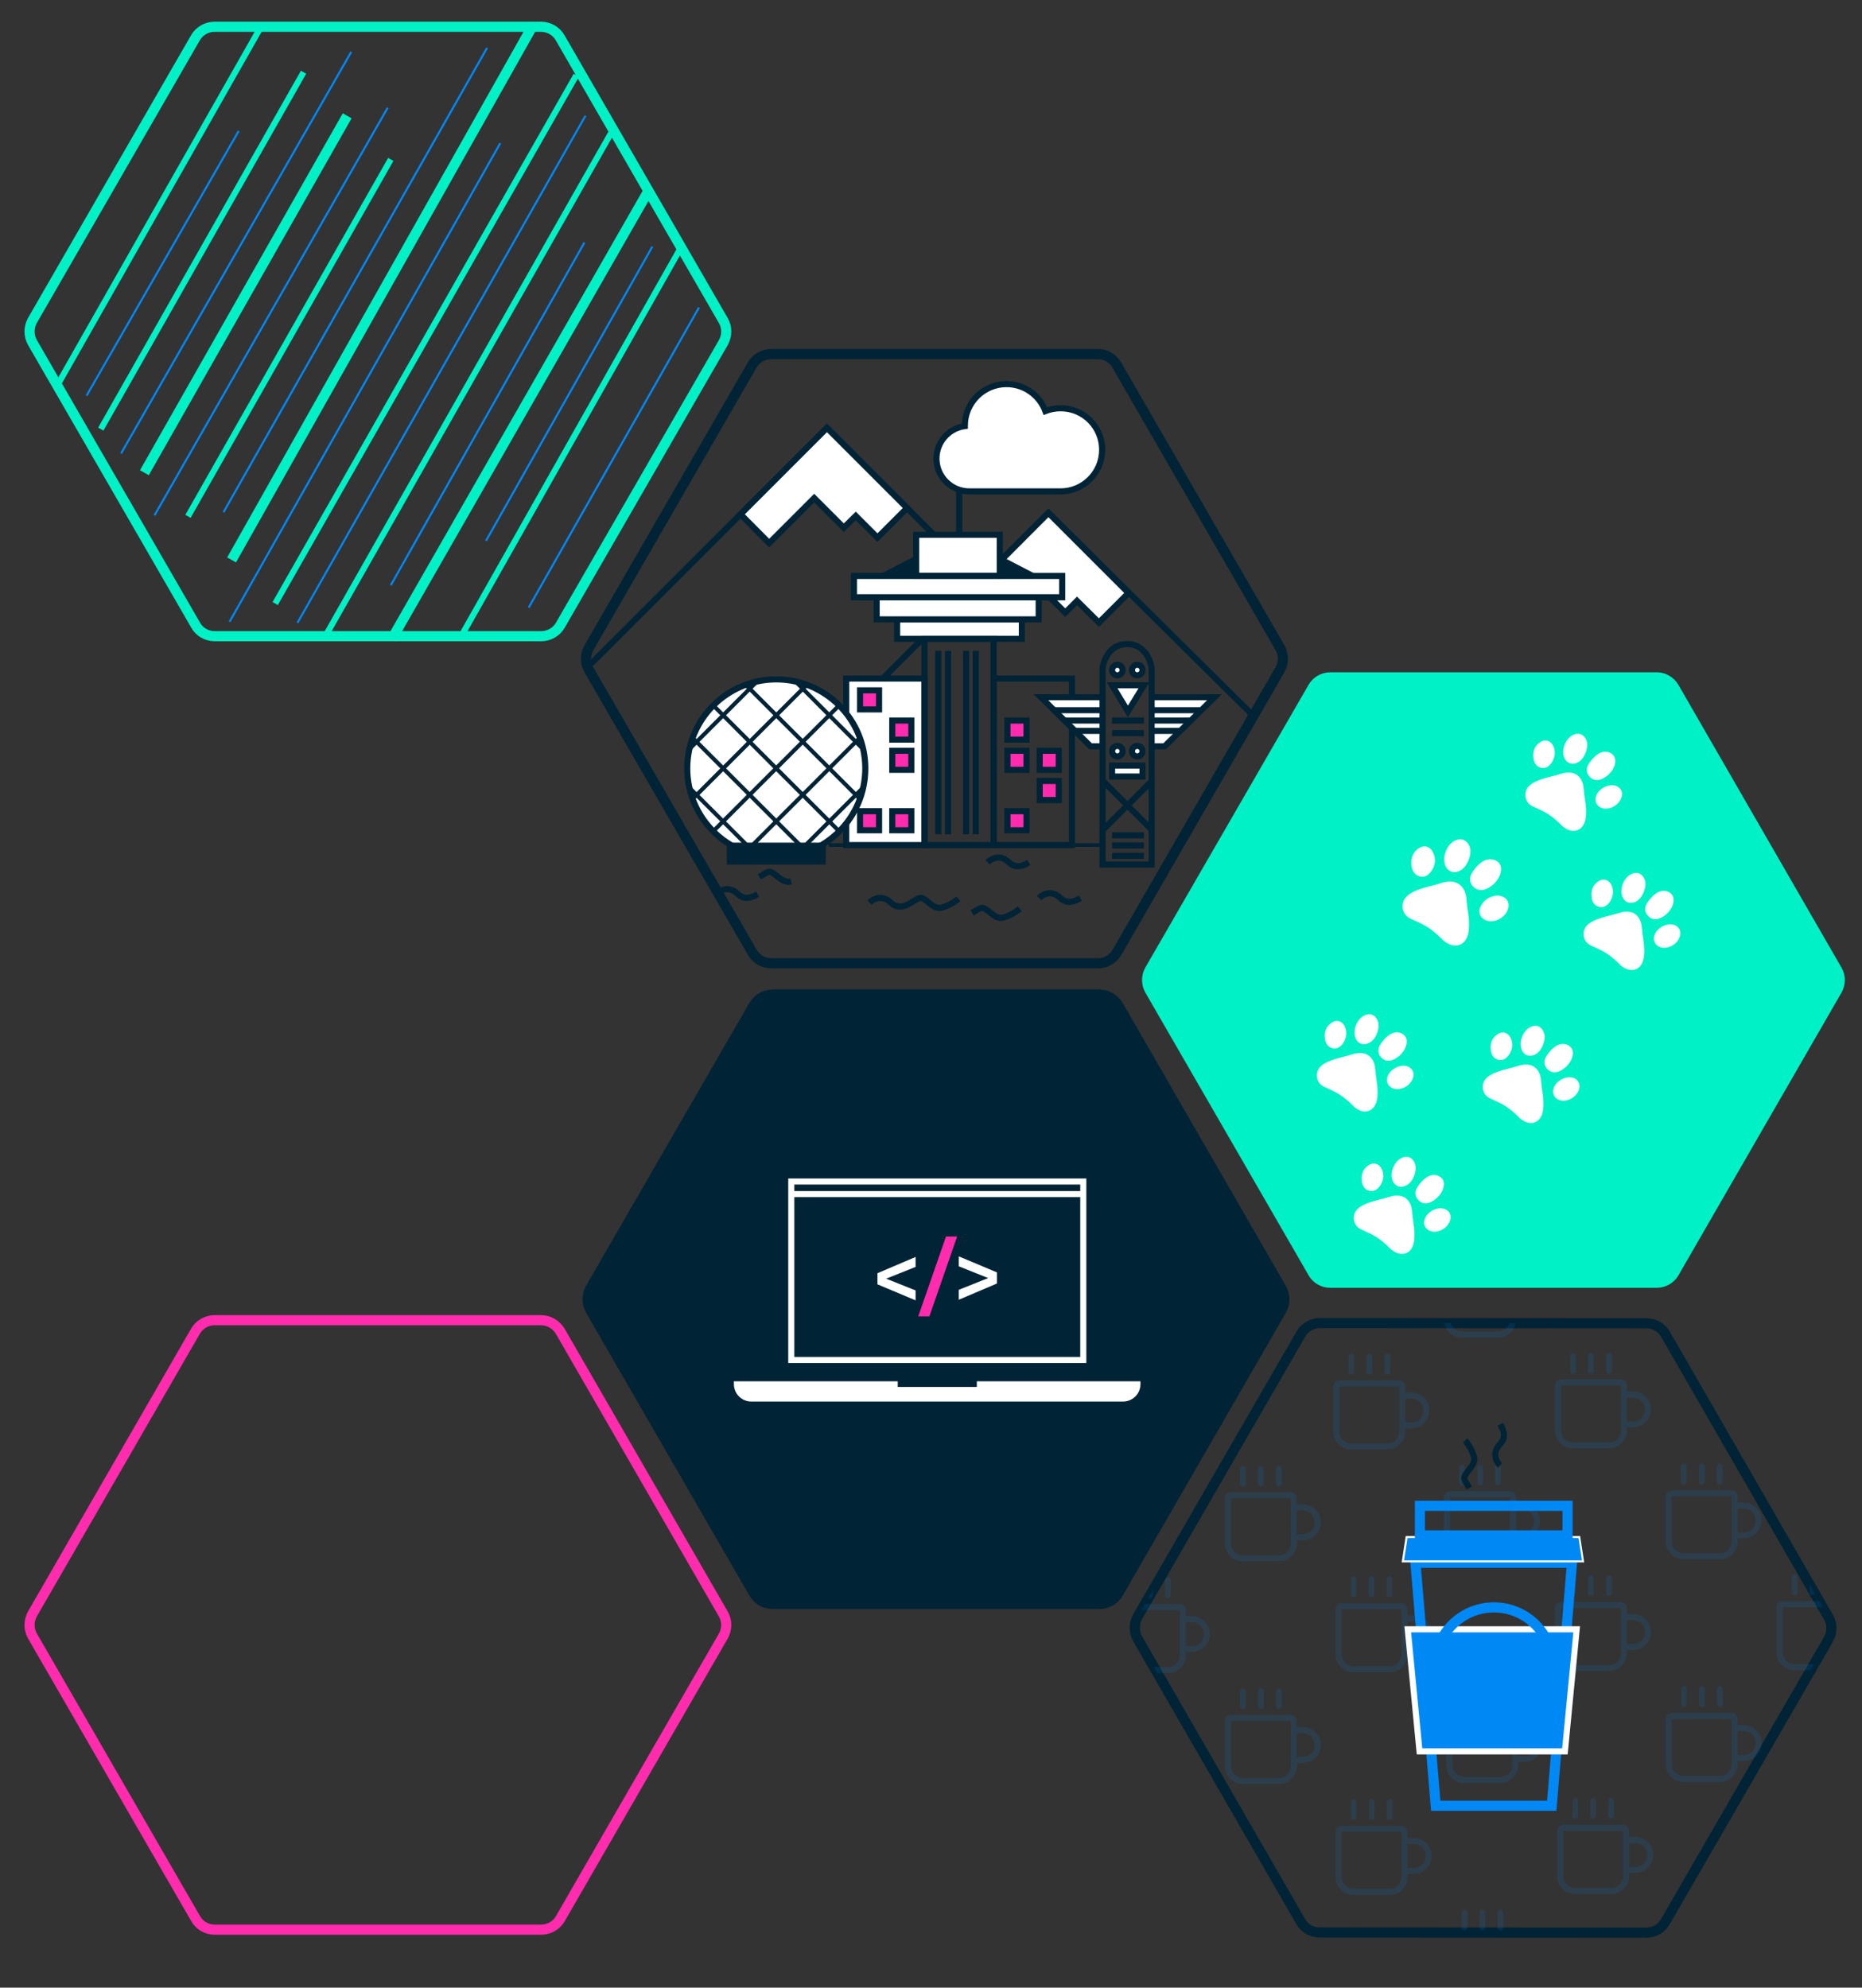 <?xml version="1.0" encoding="utf-8"?>
<!-- Generator: Adobe Illustrator 21.0.2, SVG Export Plug-In . SVG Version: 6.00 Build 0)  -->
<svg version="1.1" id="hexAbout" xmlns="http://www.w3.org/2000/svg" xmlns:xlink="http://www.w3.org/1999/xlink" x="0px" y="0px"
	 viewBox="0 0 918.2 980.1" style="enable-background:new 0 0 918.2 980.1;" xml:space="preserve">
<rect x="0" y="0" width="918.2" height="980.1" fill="#333333" stroke="none"/>
<style type="text/css">
	.st0{fill:#00F1C6;stroke:#00F1C6;stroke-width:3;stroke-miterlimit:10;}
	.st1{fill:none;stroke:#FF2CAE;stroke-width:5;stroke-miterlimit:10;}
	.st2{fill:none;stroke:#00F1C6;stroke-width:5;stroke-miterlimit:10;}
	.st3{fill:#002336;stroke:#002336;stroke-width:5;stroke-miterlimit:10;}
	.st4{fill:#FFFFFF;}
	.st5{fill:#FF2CAE;}
	.st6{fill:none;stroke:#002336;stroke-width:5;stroke-miterlimit:10;}
	.st7{fill:none;stroke:#002336;stroke-width:3;stroke-miterlimit:10;}
	.st8{fill:#FFFFFF;stroke:#002336;stroke-width:3;stroke-miterlimit:10;}
	.st9{fill:#FF2CAE;stroke:#002336;stroke-width:3;stroke-miterlimit:10;}
	.st10{fill:#002336;}
	.st11{fill:none;stroke:#002336;stroke-width:2.012;stroke-miterlimit:10;}
	.st12{clip-path:url(#SVGID_4_);}
	.st13{fill:#FFFFFF;stroke:#002336;stroke-width:2;stroke-miterlimit:10;}
	.st14{fill:none;stroke:#002336;stroke-width:1.728;stroke-miterlimit:10;}
	.st15{opacity:0.13;}
	.st16{fill:none;}
	.st17{fill:#0088F5;}
	.st18{fill:none;stroke:#0088F5;stroke-width:5;stroke-miterlimit:10;}
	.st19{fill:#0088F5;stroke:#FFFFFF;stroke-width:3;stroke-miterlimit:10;}
	.st20{fill:none;stroke:#FFFFFF;stroke-width:3;stroke-miterlimit:10;}
	.st21{fill:none;stroke:#00F1C6;stroke-width:3;stroke-miterlimit:10;}
	.st22{fill:none;stroke:#0088F5;stroke-miterlimit:10;}
</style>
<path id="pawBG" class="st0" d="M817,333H656c-3.9,0-7.5,2.1-9.4,5.4l-80.5,139.4c-1.9,3.4-1.9,7.5,0,10.9l80.5,139.4
	c1.9,3.4,5.5,5.4,9.4,5.4h161c3.9,0,7.5-2.1,9.4-5.4l80.4-139.4c1.9-3.4,1.9-7.5,0-10.8l-80.4-139.4C824.4,335.1,820.9,333,817,333z
	"/>
<path id="green_8_" class="st1" d="M266.8,651h-161c-3.9,0-7.5,2.1-9.4,5.4L16,795.8c-1.9,3.4-1.9,7.5,0,10.9l80.5,139.4
	c1.9,3.4,5.5,5.4,9.4,5.4h161c3.9,0,7.5-2.1,9.4-5.4l80.4-139.4c1.9-3.4,1.9-7.5,0-10.8l-80.4-139.4
	C274.3,653.1,270.7,651,266.8,651z"/>
<path id="green_2_" class="st2" d="M266.8,13.2h-161c-3.9,0-7.5,2.1-9.4,5.4L16,158c-1.9,3.4-1.9,7.5,0,10.9l80.5,139.4
	c1.9,3.4,5.5,5.4,9.4,5.4h161c3.9,0,7.5-2.1,9.4-5.4l80.4-139.4c1.9-3.4,1.9-7.5,0-10.8L276.2,18.6
	C274.3,15.3,270.7,13.2,266.8,13.2z"/>
<path id="green_6_" class="st3" d="M542.1,490.4h-161c-3.9,0-7.5,2.1-9.4,5.4l-80.5,139.4c-1.9,3.4-1.9,7.5,0,10.9l80.5,139.4
	c1.9,3.4,5.5,5.4,9.4,5.4h161c3.9,0,7.5-2.1,9.4-5.4l80.4-139.4c1.9-3.4,1.9-7.5,0-10.8l-80.4-139.4
	C549.5,492.5,545.9,490.4,542.1,490.4z"/>
<g id="ZkfuJz_2_">
	<g>
		<path class="st4" d="M686,616.1c-6.1-6.2-9-7.2-14.8-9.9c-4.2-1.9-4.8-7.4-1.5-10.3c1.6-1.4,3.7-2.3,5.7-3
			c3.1-1.1,6.5-1.7,9.6-2.7c6.6-2.1,11,0.9,11.4,7.7c0.2,3.2,1,6.5,1.1,9.7c0.1,2.4,0,4.9-0.9,7C695,618.5,690.6,619.8,686,616.1z"
			/>
		<path class="st4" d="M705.2,592.9c-2.2,0.9-4.4,0.5-6-1.4c-1.5-1.7-1.5-3.9-0.5-5.7c1.1-1.9,2.6-3.7,4.4-5c2.8-2.1,6-1.8,7.9,0.2
			C713.7,584,710.8,590.5,705.2,592.9z"/>
		<path class="st4" d="M694.2,584.1c-3.4,2.3-7,0.9-7.8-3.2c-0.7-3.5,1.2-7.9,4.2-9.6c3.4-2,6.4-0.5,7.4,3.3
			C698.6,576.9,697.3,582,694.2,584.1z"/>
		<path class="st4" d="M714.2,603.6c-2.3,3.4-7,4.8-9.9,2.9c-2.3-1.5-2.7-4.2-1-6.9c2.3-3.4,7.3-4.9,10.2-2.9
			C715.7,598.1,716,601,714.2,603.6z"/>
		<path class="st4" d="M680.7,584.5c-1.3,1.8-2.9,3.2-5.3,2.7c-2.3-0.5-3.5-2.3-3.8-4.5c-0.5-3.2,0.3-6.1,3.1-8
			c2.4-1.8,5.2-1.1,6.6,1.6C682.7,579.1,682.3,581.8,680.7,584.5z"/>
	</g>
</g>
<g id="ZkfuJz_1_">
	<g>
		<path class="st4" d="M667.8,545.8c-6.1-6.2-9-7.2-14.8-9.9c-4.2-1.9-4.8-7.4-1.5-10.3c1.6-1.4,3.7-2.3,5.7-3
			c3.1-1.1,6.5-1.7,9.6-2.7c6.6-2.1,11,0.9,11.4,7.7c0.2,3.2,1,6.5,1.1,9.7c0.1,2.4,0,4.9-0.9,7
			C676.7,548.3,672.3,549.6,667.8,545.8z"/>
		<path class="st4" d="M686.9,522.6c-2.2,0.9-4.4,0.5-6-1.4c-1.5-1.7-1.5-3.9-0.5-5.7c1.1-1.9,2.6-3.7,4.4-5c2.8-2.1,6-1.8,7.9,0.2
			C695.4,513.7,692.5,520.2,686.9,522.6z"/>
		<path class="st4" d="M675.9,513.8c-3.4,2.3-7,0.9-7.8-3.2c-0.7-3.5,1.2-7.9,4.2-9.6c3.4-2,6.4-0.5,7.4,3.3
			C680.3,506.7,679,511.7,675.9,513.8z"/>
		<path class="st4" d="M695.9,533.3c-2.3,3.4-7,4.8-9.9,2.9c-2.3-1.5-2.7-4.2-1-6.9c2.3-3.4,7.3-4.9,10.2-2.9
			C697.4,527.9,697.7,530.7,695.9,533.3z"/>
		<path class="st4" d="M662.5,514.2c-1.3,1.8-2.9,3.2-5.3,2.7c-2.3-0.5-3.5-2.3-3.8-4.5c-0.5-3.2,0.3-6.1,3.1-8
			c2.4-1.8,5.2-1.1,6.6,1.6C664.4,508.8,664,511.6,662.5,514.2z"/>
	</g>
</g>
<g id="ZkfuJz_3_">
	<g>
		<path class="st4" d="M749.6,551.5c-6.1-6.2-9-7.2-14.8-9.9c-4.2-1.9-4.8-7.4-1.5-10.3c1.6-1.4,3.7-2.3,5.7-3
			c3.1-1.1,6.5-1.7,9.6-2.7c6.6-2.1,11,0.9,11.4,7.7c0.2,3.2,1,6.5,1.1,9.7c0.1,2.4,0,4.9-0.9,7
			C758.6,553.9,754.2,555.3,749.6,551.5z"/>
		<path class="st4" d="M768.8,528.3c-2.2,0.9-4.4,0.5-6-1.4c-1.5-1.7-1.5-3.9-0.5-5.7c1.1-1.9,2.6-3.7,4.4-5c2.8-2.1,6-1.8,7.9,0.2
			C777.3,519.4,774.4,525.9,768.8,528.3z"/>
		<path class="st4" d="M757.8,519.5c-3.4,2.3-7,0.9-7.8-3.2c-0.7-3.5,1.2-7.9,4.2-9.6c3.4-2,6.4-0.5,7.4,3.3
			C762.2,512.4,760.8,517.4,757.8,519.5z"/>
		<path class="st4" d="M777.8,539c-2.3,3.4-7,4.8-9.9,2.9c-2.3-1.5-2.7-4.2-1-6.9c2.3-3.4,7.3-4.9,10.2-2.9
			C779.2,533.6,779.5,536.4,777.8,539z"/>
		<path class="st4" d="M744.3,519.9c-1.3,1.8-2.9,3.2-5.3,2.7c-2.3-0.5-3.5-2.3-3.8-4.5c-0.5-3.2,0.3-6.1,3.1-8
			c2.4-1.8,5.2-1.1,6.6,1.6C746.3,514.5,745.9,517.3,744.3,519.9z"/>
	</g>
</g>
<g id="ZkfuJz_4_">
	<g>
		<path class="st4" d="M711.8,463.8c-6.7-6.8-9.8-7.9-16.2-10.8c-4.6-2.1-5.3-8.1-1.6-11.3c1.7-1.5,4-2.5,6.2-3.3
			c3.4-1.2,7.1-1.8,10.5-3c7.2-2.3,12.1,1,12.5,8.5c0.2,3.5,1.1,7.1,1.2,10.6c0.1,2.6,0,5.4-1,7.7
			C721.6,466.5,716.9,467.9,711.8,463.8z"/>
		<path class="st4" d="M732.8,438.4c-2.4,1-4.8,0.5-6.6-1.5c-1.6-1.9-1.6-4.3-0.5-6.2c1.2-2.1,2.9-4.1,4.8-5.5
			c3.1-2.2,6.6-1.9,8.6,0.2C742.1,428.7,738.9,435.8,732.8,438.4z"/>
		<path class="st4" d="M720.8,428.8c-3.7,2.6-7.7,1-8.5-3.5c-0.7-3.8,1.4-8.6,4.6-10.5c3.7-2.2,7-0.5,8.1,3.6
			C725.6,421,724.1,426.5,720.8,428.8z"/>
		<path class="st4" d="M742.7,450.2c-2.5,3.7-7.6,5.2-10.9,3.1c-2.6-1.7-3-4.6-1-7.5c2.5-3.8,7.9-5.4,11.1-3.2
			C744.3,444.2,744.6,447.3,742.7,450.2z"/>
		<path class="st4" d="M706.1,429.2c-1.4,2-3.1,3.6-5.8,3c-2.5-0.6-3.8-2.5-4.2-5c-0.5-3.5,0.3-6.6,3.3-8.8c2.7-1.9,5.7-1.2,7.2,1.8
			C708.2,423.4,707.8,426.4,706.1,429.2z"/>
	</g>
</g>
<g id="ZkfuJz_6_">
	<g>
		<path class="st4" d="M770.6,407.5c-6.1-6.2-9-7.2-14.8-9.9c-4.2-1.9-4.8-7.4-1.5-10.3c1.6-1.4,3.7-2.3,5.7-3
			c3.1-1.1,6.5-1.7,9.6-2.7c6.6-2.1,11,0.9,11.4,7.7c0.2,3.2,1,6.5,1.1,9.7c0.1,2.4,0,4.9-0.9,7
			C779.5,409.9,775.2,411.2,770.6,407.5z"/>
		<path class="st4" d="M789.7,384.2c-2.2,0.9-4.4,0.5-6-1.4c-1.5-1.7-1.5-3.9-0.5-5.7c1.1-1.9,2.6-3.7,4.4-5c2.8-2.1,6-1.8,7.9,0.2
			C798.3,375.4,795.3,381.9,789.7,384.2z"/>
		<path class="st4" d="M778.8,375.5c-3.4,2.3-7,0.9-7.8-3.2c-0.7-3.5,1.2-7.9,4.2-9.6c3.4-2,6.4-0.5,7.4,3.3
			C783.2,368.3,781.8,373.3,778.8,375.5z"/>
		<path class="st4" d="M798.7,395c-2.3,3.4-7,4.8-9.9,2.9c-2.3-1.5-2.7-4.2-1-6.9c2.3-3.4,7.3-4.9,10.2-2.9
			C800.2,389.5,800.5,392.3,798.7,395z"/>
		<path class="st4" d="M765.3,375.9c-1.3,1.8-2.9,3.2-5.3,2.7c-2.3-0.5-3.5-2.3-3.8-4.5c-0.5-3.2,0.3-6.1,3.1-8
			c2.4-1.8,5.2-1.1,6.6,1.6C767.2,370.5,766.9,373.2,765.3,375.9z"/>
	</g>
</g>
<g id="ZkfuJz_5_">
	<g>
		<path class="st4" d="M799.3,476.1c-6.1-6.2-9-7.2-14.8-9.9c-4.2-1.9-4.8-7.4-1.5-10.3c1.6-1.4,3.7-2.3,5.7-3
			c3.1-1.1,6.5-1.7,9.6-2.7c6.6-2.1,11,0.9,11.4,7.7c0.2,3.2,1,6.5,1.1,9.7c0.1,2.4,0,4.9-0.9,7
			C808.3,478.5,803.9,479.8,799.3,476.1z"/>
		<path class="st4" d="M818.5,452.8c-2.2,0.9-4.4,0.5-6-1.4c-1.5-1.7-1.5-3.9-0.5-5.7c1.1-1.9,2.6-3.7,4.4-5c2.8-2.1,6-1.8,7.9,0.2
			C827,444,824.1,450.5,818.5,452.8z"/>
		<path class="st4" d="M807.5,444.1c-3.4,2.3-7,0.9-7.8-3.2c-0.7-3.5,1.2-7.9,4.2-9.6c3.4-2,6.4-0.5,7.4,3.3
			C811.9,436.9,810.5,441.9,807.5,444.1z"/>
		<path class="st4" d="M827.5,463.6c-2.3,3.4-7,4.8-9.9,2.9c-2.3-1.5-2.7-4.2-1-6.9c2.3-3.4,7.3-4.9,10.2-2.9
			C828.9,458.1,829.2,460.9,827.5,463.6z"/>
		<path class="st4" d="M794,444.5c-1.3,1.8-2.9,3.2-5.3,2.7c-2.3-0.5-3.5-2.3-3.8-4.5c-0.5-3.2,0.3-6.1,3.1-8
			c2.4-1.8,5.2-1.1,6.6,1.6C795.9,439.1,795.6,441.8,794,444.5z"/>
	</g>
</g>
<g>
	<g>
		<g>
			<path class="st4" d="M451.5,619.8v4.9l-14.5,5.8l14.5,5.8v4.9l-18.8-7.9v-5.5L451.5,619.8z"/>
		</g>
		<g>
			<path class="st5" d="M466.5,609.7h5.5l-13.7,39.4h-5.5L466.5,609.7z"/>
		</g>
		<g>
			<path class="st4" d="M472.8,640.9V636l14.5-5.8l-14.5-5.8v-4.9l18.8,7.9v5.5L472.8,640.9z"/>
		</g>
	</g>
</g>
<g>
	<path id="green_1_" class="st6" d="M541.3,174.6h-161c-3.9,0-7.5,2.1-9.4,5.4l-80.5,139.4c-1.9,3.4-1.9,7.5,0,10.9L371,469.6
		c1.9,3.4,5.5,5.4,9.4,5.4h161c3.9,0,7.5-2.1,9.4-5.4l80.4-139.4c1.9-3.4,1.9-7.5,0-10.8L550.7,180
		C548.8,176.6,545.2,174.6,541.3,174.6z"/>
	<g>
		<g>
			<g>
				<path class="st7" d="M428.8,445.1c0,0,5-5.3,10.5,0s11.4-1.8,14.3-2.3c2.9-0.6,6.4,6.2,11.1,4.7s7.9-4.3,7.9-4.3"/>
				<path class="st7" d="M374.5,432.4c1.8-1.1,3.3-2.2,4.5-2.5c2.9-0.6,6.4,6.2,11.1,4.7"/>
				<path class="st7" d="M512.4,442.8c0,0,5-5.3,10.5,0c3.4,3.2,6.9,1.8,9.8,0.1"/>
				<path class="st7" d="M479.4,450.2c1.8-1.1,3.3-2.2,4.5-2.5c2.9-0.6,6.4,6.2,11.1,4.7s7.9-4.3,7.9-4.3"/>
				<path class="st7" d="M487,425.2c0,0,5-5.3,10.5,0c3.4,3.2,6.9,1.8,9.8,0.1"/>
				<path class="st7" d="M353.3,440.8c0,0,5-5.3,10.5,0c3.4,3.2,6.9,1.8,9.8,0.1"/>
			</g>
		</g>
		<g>
			<polyline class="st7" points="435,334.9 517,252.9 618.1,353 			"/>
			<polyline class="st8" points="474.4,295.6 517,252.9 556.5,292.4 541.9,307 531.1,296.3 525.3,302.1 510.7,287.5 488.5,309.7 
				474.4,295.6 			"/>
		</g>
		<g>
			<g>
				<polyline class="st7" points="291.4,327.3 407.8,211 482.7,285.9 				"/>
				<polygon class="st8" points="447.3,250.5 432.7,265.1 422,254.4 416.1,260.2 401.5,245.6 379.3,267.8 365.2,253.6 407.8,211 
									"/>
			</g>
		</g>
		<g id="IGNORE_1_" data-ignore="true">
			<g data-ignore="true">
				<g data-ignore="true">
					<polyline class="st8" points="417.3,351.2 417.3,334.6 455.9,334.6 455.9,416.7 417.3,416.7 417.3,406 					"/>
					<rect data-ignore="true" x="424.1" y="340.4" class="st9" width="9.4" height="9.4"/>
					<rect data-ignore="true" x="440" y="355.3" class="st9" width="9.4" height="9.4"/>
					<rect data-ignore="true" x="440" y="370.2" class="st9" width="9.4" height="9.4"/>
					<rect data-ignore="true" x="424.1" y="400" class="st9" width="9.4" height="9.4"/>
					<rect data-ignore="true" x="440" y="400" class="st9" width="9.4" height="9.4"/>
				</g>
				<g>
					<rect data-ignore="true" x="442.4" y="305.3" class="st8" width="61.5" height="9.7"/>
					<rect data-ignore="true" x="432.3" y="294.5" class="st8" width="79.9" height="10.9"/>
					<rect data-ignore="true" x="421.1" y="284" class="st8" width="102.7" height="10.5"/>
					<rect data-ignore="true" x="451.8" y="263.7" class="st8" width="41.2" height="20.2"/>
					<polygon data-ignore="true" class="st10" points="432.3,284 451.8,273.9 451.8,284 					"/>
					<polygon data-ignore="true" class="st10" points="493,273.9 512.5,284 493,284 					"/>
					<line data-ignore="true" class="st8" x1="473" y1="263.2" x2="473" y2="234.9"/>
				</g>
				<g>
					<rect data-ignore="true" x="455.9" y="315.1" class="st7" width="34.1" height="101.6"/>
					<line data-ignore="true" class="st7" x1="462.7" y1="411.4" x2="462.7" y2="320.9"/>
					<line data-ignore="true" class="st7" x1="467.5" y1="411.4" x2="467.5" y2="320.9"/>
					<line data-ignore="true" class="st7" x1="476.4" y1="411.4" x2="476.4" y2="320.9"/>
					<line data-ignore="true" class="st7" x1="481.2" y1="411.4" x2="481.2" y2="320.9"/>
					<g>
						<rect data-ignore="true" x="490" y="334.6" class="st7" width="38.6" height="82.1"/>
						<rect data-ignore="true" x="496.8" y="355.3" class="st9" width="9.4" height="9.4"/>
						<rect data-ignore="true" x="496.8" y="370.2" class="st9" width="9.4" height="9.4"/>
						<rect data-ignore="true" x="512.7" y="370.2" class="st9" width="9.4" height="9.4"/>
						<rect data-ignore="true" x="512.7" y="385.1" class="st9" width="9.4" height="9.4"/>
						<rect data-ignore="true" x="496.8" y="400" class="st9" width="9.4" height="9.4"/>
					</g>
				</g>
			</g>
		</g>
		<g>
			<g>
				<polyline class="st8" points="567.9,343.8 598.9,343.8 574.3,368 567.9,368 				"/>
				<polyline class="st8" points="543.7,368 537.8,368 513.3,343.8 543.7,343.8 				"/>
				<path class="st7" d="M567.9,426.3h-24.2v-96.9c0,0,1.5-11.8,12.1-11.8s12.1,11.8,12.1,11.8V426.3z"/>
				<circle class="st8" cx="551" cy="330.4" r="2.6"/>
				<circle class="st8" cx="560.8" cy="330.4" r="2.6"/>
				<circle class="st8" cx="551" cy="370.4" r="2.6"/>
				<circle class="st8" cx="560.8" cy="370.4" r="2.6"/>
				<polygon class="st8" points="556.2,350.8 548.4,337.9 564.1,337.9 				"/>
				<line class="st8" x1="548.4" y1="355.3" x2="564.1" y2="355.3"/>
				<line class="st8" x1="548.4" y1="361.5" x2="564.1" y2="361.5"/>
				<line class="st8" x1="519.8" y1="350.2" x2="543.7" y2="350.2"/>
				<line class="st8" x1="567.9" y1="350.2" x2="591.8" y2="350.2"/>
				<line class="st8" x1="524.7" y1="355.3" x2="543.7" y2="355.3"/>
				<line class="st8" x1="567.9" y1="355.3" x2="586.9" y2="355.3"/>
				<line class="st8" x1="529.6" y1="360.4" x2="543.7" y2="360.4"/>
				<line class="st8" x1="567.9" y1="360.4" x2="582" y2="360.4"/>
				<rect x="548.4" y="377.5" class="st8" width="15" height="5.4"/>
				<line class="st8" x1="543.7" y1="384.9" x2="567.9" y2="409.1"/>
				<line class="st8" x1="567.9" y1="385.2" x2="543.3" y2="409.8"/>
				<line class="st8" x1="548.4" y1="422" x2="564.1" y2="422"/>
				<line class="st8" x1="548.4" y1="416.9" x2="564.1" y2="416.9"/>
				<line class="st8" x1="548.4" y1="411.9" x2="564.1" y2="411.9"/>
			</g>
		</g>
		<g>
			<g>
				<g>
					<g>
						<defs>
							<circle id="SVGID_1_" cx="382.8" cy="378.9" r="43.9"/>
						</defs>
						<clipPath id="SVGID_2_">
							<use xlink:href="#SVGID_1_"  style="overflow:visible;"/>
						</clipPath>
					</g>
				</g>
			</g>
			<g>
				<circle class="st11" cx="382.8" cy="378.9" r="43.9"/>
				<g>
					<g>
						<defs>
							<circle id="SVGID_3_" cx="382.8" cy="378.9" r="43.9"/>
						</defs>
						<use xlink:href="#SVGID_3_"  style="overflow:visible;fill:#FFFFFF;"/>
						<clipPath id="SVGID_4_">
							<use xlink:href="#SVGID_3_"  style="overflow:visible;"/>
						</clipPath>
						<g class="st12">
							<line data-ignore="true" class="st13" x1="327.3" y1="375.8" x2="385.9" y2="434.3"/>
							<line data-ignore="true" class="st13" x1="340.4" y1="362.7" x2="399" y2="421.2"/>
							<line data-ignore="true" class="st13" x1="336.8" y1="332.9" x2="424.3" y2="420.4"/>
							<line data-ignore="true" class="st13" x1="349.9" y1="319.8" x2="437.4" y2="407.3"/>
							<line data-ignore="true" class="st13" x1="379.7" y1="323.4" x2="438.2" y2="382"/>
							<line data-ignore="true" class="st13" x1="385.9" y1="323.4" x2="327.3" y2="382"/>
							<line data-ignore="true" class="st13" x1="406" y1="329.5" x2="334.1" y2="401.4"/>
							<line data-ignore="true" class="st13" x1="427.5" y1="334.1" x2="338.8" y2="422.8"/>
							<line data-ignore="true" class="st13" x1="440.6" y1="347.2" x2="351.9" y2="435.9"/>
							<line data-ignore="true" class="st13" x1="438.2" y1="375.8" x2="379.7" y2="434.3"/>
						</g>
						<use data-ignore="true" xlink:href="#SVGID_3_"  style="overflow:visible;fill:none;stroke:#002336;stroke-width:3;stroke-miterlimit:10;"/>
					</g>
					<rect data-ignore="true" x="358.4" y="415.5" class="st10" width="48.8" height="10.8"/>
				</g>
			</g>
			<g>
				<g>
					<g>
						<defs>
							<circle id="SVGID_5_" cx="382.8" cy="378.9" r="43.9"/>
						</defs>
						<clipPath id="SVGID_6_">
							<use xlink:href="#SVGID_5_"  style="overflow:visible;"/>
						</clipPath>
					</g>
				</g>
			</g>
		</g>
		<path class="st8" d="M523,201.3c-2.6,0-5.2,0.5-7.5,1.4c-2.9-7.8-10.4-13.3-19.2-13.3c-11.3,0-20.5,9.2-20.5,20.5
			c0,0.1,0,0.1,0,0.2c-7.9,1.1-14,7.8-14,16c0,9,7.3,16.2,16.2,16.2c7.5,0,36.2,0,45,0c11.3,0,20.5-9.2,20.5-20.5
			C543.5,210.4,534.3,201.3,523,201.3z"/>
		<line class="st14" x1="408.7" y1="416.7" x2="543.7" y2="416.7"/>
	</g>
</g>
<g>
	<path id="green_4_" class="st6" d="M811.9,652.5l-161-0.1c-3.9,0-7.5,2.1-9.4,5.4L561,797.2c-1.9,3.4-1.9,7.5,0,10.9l80.4,139.4
		c1.9,3.4,5.5,5.4,9.4,5.4l161,0.1c3.9,0,7.5-2.1,9.4-5.4l80.5-139.3c1.9-3.4,1.9-7.5,0-10.8l-80.3-139.4
		C819.4,654.5,815.8,652.5,811.9,652.5z"/>
	<g class="st15">
		<path data-ignore="true" class="st16" d="M642.4,744.8c-0.2,0-0.6,0-1.2,0c-0.6,0-1.2,0-1.8,0v11.8c0.6,0,1.3,0,1.9,0c0.6,0,1,0,1.1,0
			c1.7,0,3.1-0.6,4.2-1.7c1.1-1.1,1.7-2.6,1.7-4.2c0-1.7-0.6-3.1-1.7-4.2C645.5,745.3,644.1,744.8,642.4,744.8z"/>
		<path data-ignore="true" class="st16" d="M695.9,701.5c1.7,0,3.1-0.6,4.2-1.7c1.1-1.1,1.7-2.6,1.7-4.2c0-1.7-0.6-3.1-1.7-4.2
			c-1.1-1.1-2.5-1.7-4.2-1.7c-0.2,0-0.6,0-1.2,0c-0.6,0-1.2,0-1.8,0v11.8c0.6,0,1.3,0,1.9,0C695.4,701.5,695.8,701.5,695.9,701.5z"
			/>
		<path data-ignore="true" class="st16" d="M661.6,815.7c0,1.6,0.6,3,1.7,4.2c1.2,1.2,2.5,1.7,4.2,1.7h17.8c1.6,0,3-0.6,4.1-1.7
			c1.2-1.2,1.7-2.5,1.7-4.2v-22.2h-29.5V815.7z"/>
		<path data-ignore="true" class="st16" d="M697.1,909.2c-0.2,0-0.6,0-1.2,0c-0.6,0-1.2,0-1.8,0V921c0.6,0,1.3,0,1.9,0c0.6,0,1,0,1.1,0
			c1.7,0,3.1-0.6,4.2-1.7c1.1-1.1,1.7-2.6,1.7-4.2c0-1.7-0.6-3.1-1.7-4.2C700.1,909.8,698.7,909.2,697.1,909.2z"/>
		<path data-ignore="true" class="st16" d="M666.4,711.8h17.8c1.6,0,3-0.6,4.1-1.7c1.2-1.2,1.7-2.5,1.7-4.2v-22.2h-29.5v22.2c0,1.6,0.6,3,1.7,4.2
			C663.4,711.2,664.8,711.8,666.4,711.8z"/>
		<path data-ignore="true" class="st16" d="M607,761c0,1.6,0.6,3,1.7,4.2c1.2,1.2,2.5,1.7,4.2,1.7h17.8c1.6,0,3-0.6,4.1-1.7c1.2-1.2,1.7-2.5,1.7-4.2
			v-22.2H607V761z"/>
		<path data-ignore="true" class="st16" d="M661.6,925.4c0,1.6,0.6,3,1.7,4.2c1.2,1.2,2.5,1.7,4.2,1.7h17.8c1.6,0,3-0.6,4.1-1.7
			c1.2-1.2,1.7-2.5,1.7-4.2v-22.2h-29.5V925.4z"/>
		<path data-ignore="true" class="st16" d="M607,870.8c0,1.6,0.6,3,1.7,4.2c1.2,1.2,2.5,1.7,4.2,1.7h17.8c1.6,0,3-0.6,4.1-1.7c1.2-1.2,1.7-2.5,1.7-4.2
			v-22.2H607V870.8z"/>
		<path data-ignore="true" class="st16" d="M721,656.6h17.8c1.6,0,3-0.6,4.1-1.7c0.7-0.7,1.2-1.6,1.5-2.5l-29,0c0.3,0.9,0.7,1.8,1.5,2.5
			C718,656.1,719.4,656.6,721,656.6z"/>
		<path data-ignore="true" class="st16" d="M580.1,820.3c1.2-1.2,1.7-2.5,1.7-4.2V794h-19l-1.8,3.2c-1.9,3.4-1.9,7.5,0,10.9l8.1,14h6.9
			C577.6,822.1,578.9,821.5,580.1,820.3z"/>
		<path data-ignore="true" class="st16" d="M587.8,811.8c1.7,0,3.1-0.6,4.2-1.7c1.1-1.1,1.7-2.6,1.7-4.2c0-1.7-0.6-3.1-1.7-4.2
			c-1.1-1.1-2.5-1.7-4.2-1.7c-0.2,0-0.6,0-1.2,0c-0.6,0-1.2,0-1.8,0v11.8c0.6,0,1.3,0,1.9,0C587.2,811.8,587.6,811.8,587.8,811.8z"
			/>
		<path data-ignore="true" class="st16" d="M879.1,814.7c0,1.6,0.6,3,1.7,4.2c1.2,1.2,2.5,1.7,4.2,1.7h9.5l7.2-12.4c1.9-3.4,1.9-7.5,0-10.8l-2.8-4.8
			h-19.8V814.7z"/>
		<path data-ignore="true" class="st16" d="M805.2,701c1.7,0,3.1-0.6,4.2-1.7c1.1-1.1,1.7-2.6,1.7-4.2c0-1.7-0.6-3.1-1.7-4.2c-1.1-1.1-2.5-1.7-4.2-1.7
			c-0.2,0-0.6,0-1.2,0c-0.6,0-1.2,0-1.8,0V701c0.6,0,1.3,0,1.9,0C804.7,701,805.1,701,805.2,701z"/>
		<path data-ignore="true" class="st16" d="M642.4,854.6c-0.2,0-0.6,0-1.2,0c-0.6,0-1.2,0-1.8,0v11.8c0.6,0,1.3,0,1.9,0c0.6,0,1,0,1.1,0
			c1.7,0,3.1-0.6,4.2-1.7c1.1-1.1,1.7-2.6,1.7-4.2c0-1.7-0.6-3.1-1.7-4.2C645.5,855.1,644.1,854.6,642.4,854.6z"/>
		<path data-ignore="true" class="st16" d="M697.1,799.4c-0.2,0-0.6,0-1.2,0c-0.6,0-1.2,0-1.8,0v11.8c0.6,0,1.3,0,1.9,0c0.6,0,1,0,1.1,0
			c1.7,0,3.1-0.6,4.2-1.7c1.1-1.1,1.7-2.6,1.7-4.2c0-1.7-0.6-3.1-1.7-4.2C700.1,800,698.7,799.4,697.1,799.4z"/>
		<path data-ignore="true" class="st16" d="M775.7,711.3h17.8c1.6,0,3-0.6,4.1-1.7c1.2-1.2,1.7-2.5,1.7-4.2v-22.2h-29.5v22.2c0,1.6,0.6,3,1.7,4.2
			C772.7,710.7,774.1,711.3,775.7,711.3z"/>
		<path data-ignore="true" class="st16" d="M824.4,760c0,1.6,0.6,3,1.7,4.2c1.2,1.2,2.5,1.7,4.2,1.7h17.8c1.6,0,3-0.6,4.1-1.7c1.2-1.2,1.7-2.5,1.7-4.2
			v-22.2h-29.5V760z"/>
		<path data-ignore="true" class="st16" d="M859.9,853.6c-0.2,0-0.6,0-1.2,0c-0.6,0-1.2,0-1.8,0v11.8c0.6,0,1.3,0,1.9,0c0.6,0,1,0,1.1,0
			c1.7,0,3.1-0.6,4.2-1.7c1.1-1.1,1.7-2.6,1.7-4.2c0-1.7-0.6-3.1-1.7-4.2C863,854.2,861.6,853.6,859.9,853.6z"/>
		<path data-ignore="true" class="st16" d="M716.3,870.3c0,1.6,0.6,3,1.7,4.2c1.2,1.2,2.5,1.7,4.2,1.7h17.8c1.6,0,3-0.6,4.1-1.7
			c1.2-1.2,1.7-2.5,1.7-4.2v-22.2h-29.5V870.3z"/>
		<path data-ignore="true" class="st16" d="M824.4,869.8c0,1.6,0.6,3,1.7,4.2c1.2,1.2,2.5,1.7,4.2,1.7h17.8c1.6,0,3-0.6,4.1-1.7
			c1.2-1.2,1.7-2.5,1.7-4.2v-22.2h-29.5V869.8z"/>
		<path data-ignore="true" class="st16" d="M770.9,925c0,1.6,0.6,3,1.7,4.2c1.2,1.2,2.5,1.7,4.2,1.7h17.8c1.6,0,3-0.6,4.1-1.7c1.2-1.2,1.7-2.5,1.7-4.2
			v-22.2h-29.5V925z"/>
		<path data-ignore="true" class="st16" d="M859.9,743.8c-0.2,0-0.6,0-1.2,0c-0.6,0-1.2,0-1.8,0v11.8c0.6,0,1.3,0,1.9,0c0.6,0,1,0,1.1,0
			c1.7,0,3.1-0.6,4.2-1.7c1.1-1.1,1.7-2.6,1.7-4.2c0-1.7-0.6-3.1-1.7-4.2C863,744.4,861.6,743.8,859.9,743.8z"/>
		<path data-ignore="true" class="st16" d="M883.5,777.8c0-0.4,0.1-0.7,0.4-1c0.3-0.3,0.6-0.4,1-0.4c0.4,0,0.7,0.1,1,0.4c0.3,0.3,0.4,0.6,0.4,1v7.4
			c0,0.4-0.1,0.7-0.4,1c-0.3,0.3-0.6,0.4-1,0.4c-0.4,0-0.7-0.1-1-0.4c-0.3-0.3-0.4-0.6-0.4-1V777.8z M577.4,786.6
			c0,0.4-0.1,0.7-0.4,1c-0.3,0.3-0.6,0.4-1,0.4c-0.4,0-0.7-0.1-1-0.4c-0.3-0.3-0.4-0.6-0.4-1v-7.4c0-0.4,0.1-0.7,0.4-1
			c0.3-0.3,0.6-0.4,1-0.4c0.4,0,0.7,0.1,1,0.4c0.3,0.3,0.4,0.6,0.4,1V786.6z M791.9,668.5c0-0.4,0.1-0.7,0.4-1
			c0.3-0.3,0.6-0.4,1-0.4c0.4,0,0.7,0.1,1,0.4c0.3,0.3,0.4,0.6,0.4,1v7.4c0,0.4-0.1,0.7-0.4,1c-0.3,0.3-0.6,0.4-1,0.4
			c-0.4,0-0.7-0.1-1-0.4c-0.3-0.3-0.4-0.6-0.4-1V668.5z M783.1,668.5c0-0.4,0.1-0.7,0.4-1c0.3-0.3,0.6-0.4,1-0.4
			c0.4,0,0.7,0.1,1,0.4c0.3,0.3,0.4,0.6,0.4,1v7.4c0,0.4-0.1,0.7-0.4,1c-0.3,0.3-0.6,0.4-1,0.4c-0.4,0-0.7-0.1-1-0.4
			c-0.3-0.3-0.4-0.6-0.4-1V668.5z M774.2,668.5c0-0.4,0.1-0.7,0.4-1c0.3-0.3,0.6-0.4,1-0.4c0.4,0,0.7,0.1,1,0.4
			c0.3,0.3,0.4,0.6,0.4,1v7.4c0,0.4-0.1,0.7-0.4,1c-0.3,0.3-0.6,0.4-1,0.4c-0.4,0-0.7-0.1-1-0.4c-0.3-0.3-0.4-0.6-0.4-1V668.5z
			 M766.8,683.2c0-0.8,0.3-1.5,0.9-2.1c0.6-0.6,1.3-0.9,2.1-0.9h29.5c0.8,0,1.5,0.3,2.1,0.9c0.6,0.6,0.9,1.3,0.9,2.1v3
			c0.7,0,1.3,0,1.8,0c0.6,0,0.9,0,1.2,0c2.4,0,4.5,0.9,6.2,2.6c1.7,1.7,2.6,3.8,2.6,6.3c0,2.4-0.9,4.5-2.6,6.2
			c-1.7,1.7-3.8,2.6-6.2,2.6c-0.2,0-0.5,0-1.1,0c-0.6,0-1.2,0-1.9,0v1.5c0,2.5-0.9,4.6-2.6,6.3c-1.7,1.7-3.8,2.6-6.2,2.6h-17.8
			c-2.5,0-4.6-0.9-6.3-2.6c-1.7-1.7-2.6-3.8-2.6-6.3V683.2z M794.9,778.3v7.4c0,0.4-0.1,0.7-0.4,1c-0.3,0.3-0.6,0.4-1,0.4
			c-0.4,0-0.7-0.1-1-0.4c-0.3-0.3-0.4-0.6-0.4-1v-7.4c0-0.4,0.1-0.7,0.4-1c0.3-0.3,0.6-0.4,1-0.4c0.4,0,0.7,0.1,1,0.4
			C794.7,777.5,794.9,777.9,794.9,778.3z M786,778.3v7.4c0,0.4-0.1,0.7-0.4,1c-0.3,0.3-0.6,0.4-1,0.4c-0.4,0-0.7-0.1-1-0.4
			c-0.3-0.3-0.4-0.6-0.4-1v-7.4c0-0.4,0.1-0.7,0.4-1c0.3-0.3,0.6-0.4,1-0.4c0.4,0,0.7,0.1,1,0.4C785.9,777.5,786,777.9,786,778.3z
			 M777.2,778.3v7.4c0,0.4-0.1,0.7-0.4,1c-0.3,0.3-0.6,0.4-1,0.4c-0.4,0-0.7-0.1-1-0.4c-0.3-0.3-0.4-0.6-0.4-1v-7.4
			c0-0.4,0.1-0.7,0.4-1c0.3-0.3,0.6-0.4,1-0.4c0.4,0,0.7,0.1,1,0.4C777,777.5,777.2,777.9,777.2,778.3z M737.3,723.6
			c0-0.4,0.1-0.7,0.4-1c0.3-0.3,0.6-0.4,1-0.4c0.4,0,0.7,0.1,1,0.4c0.3,0.3,0.4,0.6,0.4,1v7.4c0,0.4-0.1,0.7-0.4,1
			c-0.3,0.3-0.6,0.4-1,0.4c-0.4,0-0.7-0.1-1-0.4c-0.3-0.3-0.4-0.6-0.4-1V723.6z M728.4,723.6c0-0.4,0.1-0.7,0.4-1
			c0.3-0.3,0.6-0.4,1-0.4c0.4,0,0.7,0.1,1,0.4c0.3,0.3,0.4,0.6,0.4,1v7.4c0,0.4-0.1,0.7-0.4,1c-0.3,0.3-0.6,0.4-1,0.4
			c-0.4,0-0.7-0.1-1-0.4c-0.3-0.3-0.4-0.6-0.4-1V723.6z M719.6,723.6c0-0.4,0.1-0.7,0.4-1c0.3-0.3,0.6-0.4,1-0.4
			c0.4,0,0.7,0.1,1,0.4c0.3,0.3,0.4,0.6,0.4,1v7.4c0,0.4-0.1,0.7-0.4,1c-0.3,0.3-0.6,0.4-1,0.4c-0.4,0-0.7-0.1-1-0.4
			c-0.3-0.3-0.4-0.6-0.4-1V723.6z M682.6,669c0-0.4,0.1-0.7,0.4-1c0.3-0.3,0.6-0.4,1-0.4c0.4,0,0.7,0.1,1,0.4c0.3,0.3,0.4,0.6,0.4,1
			v7.4c0,0.4-0.1,0.7-0.4,1c-0.3,0.3-0.6,0.4-1,0.4c-0.4,0-0.7-0.1-1-0.4c-0.3-0.3-0.4-0.6-0.4-1V669z M673.8,669
			c0-0.4,0.1-0.7,0.4-1c0.3-0.3,0.6-0.4,1-0.4c0.4,0,0.7,0.1,1,0.4c0.3,0.3,0.4,0.6,0.4,1v7.4c0,0.4-0.1,0.7-0.4,1
			c-0.3,0.3-0.6,0.4-1,0.4c-0.4,0-0.7-0.1-1-0.4c-0.3-0.3-0.4-0.6-0.4-1V669z M664.9,669c0-0.4,0.1-0.7,0.4-1c0.3-0.3,0.6-0.4,1-0.4
			c0.4,0,0.7,0.1,1,0.4c0.3,0.3,0.4,0.6,0.4,1v7.4c0,0.4-0.1,0.7-0.4,1c-0.3,0.3-0.6,0.4-1,0.4c-0.4,0-0.7-0.1-1-0.4
			c-0.3-0.3-0.4-0.6-0.4-1V669z M629.1,724.1c0-0.4,0.1-0.7,0.4-1c0.3-0.3,0.6-0.4,1-0.4c0.4,0,0.7,0.1,1,0.4c0.3,0.3,0.4,0.6,0.4,1
			v7.4c0,0.4-0.1,0.7-0.4,1c-0.3,0.3-0.6,0.4-1,0.4c-0.4,0-0.7-0.1-1-0.4c-0.3-0.3-0.4-0.6-0.4-1V724.1z M620.2,724.1
			c0-0.4,0.1-0.7,0.4-1c0.3-0.3,0.6-0.4,1-0.4c0.4,0,0.7,0.1,1,0.4c0.3,0.3,0.4,0.6,0.4,1v7.4c0,0.4-0.1,0.7-0.4,1
			c-0.3,0.3-0.6,0.4-1,0.4c-0.4,0-0.7-0.1-1-0.4c-0.3-0.3-0.4-0.6-0.4-1V724.1z M611.4,724.1c0-0.4,0.1-0.7,0.4-1
			c0.3-0.3,0.6-0.4,1-0.4c0.4,0,0.7,0.1,1,0.4c0.3,0.3,0.4,0.6,0.4,1v7.4c0,0.4-0.1,0.7-0.4,1c-0.3,0.3-0.6,0.4-1,0.4
			c-0.4,0-0.7-0.1-1-0.4c-0.3-0.3-0.4-0.6-0.4-1V724.1z M648.6,866.7c-1.7,1.7-3.8,2.6-6.2,2.6c-0.2,0-0.5,0-1.1,0
			c-0.6,0-1.2,0-1.9,0v1.5c0,2.5-0.9,4.6-2.6,6.3c-1.7,1.7-3.8,2.6-6.2,2.6h-17.8c-2.5,0-4.6-0.9-6.3-2.6c-1.7-1.7-2.6-3.8-2.6-6.3
			v-22.2c0-0.8,0.3-1.5,0.9-2.1c0.6-0.6,1.3-0.9,2.1-0.9h29.5c0.8,0,1.5,0.3,2.1,0.9c0.6,0.6,0.9,1.3,0.9,2.1v3c0.7,0,1.3,0,1.8,0
			c0.6,0,0.9,0,1.2,0c2.4,0,4.5,0.9,6.2,2.6c1.7,1.7,2.6,3.8,2.6,6.3C651.2,862.9,650.4,865,648.6,866.7z M611.4,841.3v-7.4
			c0-0.4,0.1-0.7,0.4-1c0.3-0.3,0.6-0.4,1-0.4c0.4,0,0.7,0.1,1,0.4c0.3,0.3,0.4,0.6,0.4,1v7.4c0,0.4-0.1,0.7-0.4,1
			c-0.3,0.3-0.6,0.4-1,0.4c-0.4,0-0.7-0.1-1-0.4C611.5,842,611.4,841.7,611.4,841.3z M620.2,841.3v-7.4c0-0.4,0.1-0.7,0.4-1
			c0.3-0.3,0.6-0.4,1-0.4c0.4,0,0.7,0.1,1,0.4c0.3,0.3,0.4,0.6,0.4,1v7.4c0,0.4-0.1,0.7-0.4,1c-0.3,0.3-0.6,0.4-1,0.4
			c-0.4,0-0.7-0.1-1-0.4C620.4,842,620.2,841.7,620.2,841.3z M629.1,841.3v-7.4c0-0.4,0.1-0.7,0.4-1c0.3-0.3,0.6-0.4,1-0.4
			c0.4,0,0.7,0.1,1,0.4c0.3,0.3,0.4,0.6,0.4,1v7.4c0,0.4-0.1,0.7-0.4,1c-0.3,0.3-0.6,0.4-1,0.4c-0.4,0-0.7-0.1-1-0.4
			C629.2,842,629.1,841.7,629.1,841.3z M648.6,757c-1.7,1.7-3.8,2.6-6.2,2.6c-0.2,0-0.5,0-1.1,0c-0.6,0-1.2,0-1.9,0v1.5
			c0,2.5-0.9,4.6-2.6,6.3c-1.7,1.7-3.8,2.6-6.2,2.6h-17.8c-2.5,0-4.6-0.9-6.3-2.6c-1.7-1.7-2.6-3.8-2.6-6.3v-22.2
			c0-0.8,0.3-1.5,0.9-2.1c0.6-0.6,1.3-0.9,2.1-0.9h29.5c0.8,0,1.5,0.3,2.1,0.9c0.6,0.6,0.9,1.3,0.9,2.1v3c0.7,0,1.3,0,1.8,0
			c0.6,0,0.9,0,1.2,0c2.4,0,4.5,0.9,6.2,2.6c1.7,1.7,2.6,3.8,2.6,6.3C651.2,753.2,650.4,755.2,648.6,757z M657.5,683.7
			c0-0.8,0.3-1.5,0.9-2.1c0.6-0.6,1.3-0.9,2.1-0.9H690c0.8,0,1.5,0.3,2.1,0.9c0.6,0.6,0.9,1.3,0.9,2.1v3c0.7,0,1.3,0,1.8,0
			c0.6,0,0.9,0,1.2,0c2.4,0,4.5,0.9,6.2,2.6c1.7,1.7,2.6,3.8,2.6,6.3c0,2.4-0.9,4.5-2.6,6.2c-1.7,1.7-3.8,2.6-6.2,2.6
			c-0.2,0-0.5,0-1.1,0c-0.6,0-1.2,0-1.9,0v1.5c0,2.5-0.9,4.6-2.6,6.3c-1.7,1.7-3.8,2.6-6.2,2.6h-17.8c-2.5,0-4.6-0.9-6.3-2.6
			c-1.7-1.7-2.6-3.8-2.6-6.3V683.7z M686.7,778.8v7.4c0,0.4-0.1,0.7-0.4,1c-0.3,0.3-0.6,0.4-1,0.4c-0.4,0-0.7-0.1-1-0.4
			c-0.3-0.3-0.4-0.6-0.4-1v-7.4c0-0.4,0.1-0.7,0.4-1c0.3-0.3,0.6-0.4,1-0.4c0.4,0,0.7,0.1,1,0.4C686.5,778,686.7,778.4,686.7,778.8z
			 M677.8,778.8v7.4c0,0.4-0.1,0.7-0.4,1c-0.3,0.3-0.6,0.4-1,0.4c-0.4,0-0.7-0.1-1-0.4c-0.3-0.3-0.4-0.6-0.4-1v-7.4
			c0-0.4,0.1-0.7,0.4-1c0.3-0.3,0.6-0.4,1-0.4c0.4,0,0.7,0.1,1,0.4C677.7,778,677.8,778.4,677.8,778.8z M669,778.8v7.4
			c0,0.4-0.1,0.7-0.4,1c-0.3,0.3-0.6,0.4-1,0.4c-0.4,0-0.7-0.1-1-0.4c-0.3-0.3-0.4-0.6-0.4-1v-7.4c0-0.4,0.1-0.7,0.4-1
			c0.3-0.3,0.6-0.4,1-0.4c0.4,0,0.7,0.1,1,0.4C668.8,778,669,778.4,669,778.8z M703.3,921.4c-1.7,1.7-3.8,2.6-6.2,2.6
			c-0.2,0-0.5,0-1.1,0c-0.6,0-1.2,0-1.9,0v1.5c0,2.5-0.9,4.6-2.6,6.3c-1.7,1.7-3.8,2.6-6.2,2.6h-17.8c-2.5,0-4.6-0.9-6.3-2.6
			c-1.7-1.7-2.6-3.8-2.6-6.3v-22.2c0-0.8,0.3-1.5,0.9-2.1c0.6-0.6,1.3-0.9,2.1-0.9h29.5c0.8,0,1.5,0.3,2.1,0.9
			c0.6,0.6,0.9,1.3,0.9,2.1v3c0.7,0,1.3,0,1.8,0c0.6,0,0.9,0,1.2,0c2.4,0,4.5,0.9,6.2,2.6c1.7,1.7,2.6,3.8,2.6,6.3
			C705.9,917.6,705,919.7,703.3,921.4z M666,895.9v-7.4c0-0.4,0.1-0.7,0.4-1c0.3-0.3,0.6-0.4,1-0.4c0.4,0,0.7,0.1,1,0.4
			c0.3,0.3,0.4,0.6,0.4,1v7.4c0,0.4-0.1,0.7-0.4,1c-0.3,0.3-0.6,0.4-1,0.4c-0.4,0-0.7-0.1-1-0.4C666.2,896.7,666,896.3,666,895.9z
			 M674.9,895.9v-7.4c0-0.4,0.1-0.7,0.4-1c0.3-0.3,0.6-0.4,1-0.4c0.4,0,0.7,0.1,1,0.4c0.3,0.3,0.4,0.6,0.4,1v7.4
			c0,0.4-0.1,0.7-0.4,1c-0.3,0.3-0.6,0.4-1,0.4c-0.4,0-0.7-0.1-1-0.4C675,896.7,674.9,896.3,674.9,895.9z M683.7,895.9v-7.4
			c0-0.4,0.1-0.7,0.4-1c0.3-0.3,0.6-0.4,1-0.4c0.4,0,0.7,0.1,1,0.4c0.3,0.3,0.4,0.6,0.4,1v7.4c0,0.4-0.1,0.7-0.4,1
			c-0.3,0.3-0.6,0.4-1,0.4c-0.4,0-0.7-0.1-1-0.4C683.9,896.7,683.7,896.3,683.7,895.9z M703.3,811.6c-1.7,1.7-3.8,2.6-6.2,2.6
			c-0.2,0-0.5,0-1.1,0c-0.6,0-1.2,0-1.9,0v1.5c0,2.5-0.9,4.6-2.6,6.3c-1.7,1.7-3.8,2.6-6.2,2.6h-17.8c-2.5,0-4.6-0.9-6.3-2.6
			c-1.7-1.7-2.6-3.8-2.6-6.3v-22.2c0-0.8,0.3-1.5,0.9-2.1c0.6-0.6,1.3-0.9,2.1-0.9h29.5c0.8,0,1.5,0.3,2.1,0.9
			c0.6,0.6,0.9,1.3,0.9,2.1v3c0.7,0,1.3,0,1.8,0c0.6,0,0.9,0,1.2,0c2.4,0,4.5,0.9,6.2,2.6c1.7,1.7,2.6,3.8,2.6,6.3
			C705.9,807.8,705,809.9,703.3,811.6z M712.2,738.3c0-0.8,0.3-1.5,0.9-2.1c0.6-0.6,1.3-0.9,2.1-0.9h29.5c0.8,0,1.5,0.3,2.1,0.9
			c0.6,0.6,0.9,1.3,0.9,2.1v3c0.7,0,1.3,0,1.8,0c0.6,0,0.9,0,1.2,0c2.4,0,4.5,0.9,6.2,2.6c1.7,1.7,2.6,3.8,2.6,6.3
			c0,2.4-0.9,4.5-2.6,6.2c-1.7,1.7-3.8,2.6-6.2,2.6c-0.2,0-0.5,0-1.1,0c-0.6,0-1.2,0-1.9,0v1.5c0,2.5-0.9,4.6-2.6,6.3
			c-1.7,1.7-3.8,2.6-6.2,2.6H721c-2.5,0-4.6-0.9-6.3-2.6c-1.7-1.7-2.6-3.8-2.6-6.3V738.3z M741.3,833.4v7.4c0,0.4-0.1,0.7-0.4,1
			c-0.3,0.3-0.6,0.4-1,0.4c-0.4,0-0.7-0.1-1-0.4c-0.3-0.3-0.4-0.6-0.4-1v-7.4c0-0.4,0.1-0.7,0.4-1c0.3-0.3,0.6-0.4,1-0.4
			c0.4,0,0.7,0.1,1,0.4C741.2,832.7,741.3,833,741.3,833.4z M732.5,833.4v7.4c0,0.4-0.1,0.7-0.4,1c-0.3,0.3-0.6,0.4-1,0.4
			c-0.4,0-0.7-0.1-1-0.4c-0.3-0.3-0.4-0.6-0.4-1v-7.4c0-0.4,0.1-0.7,0.4-1c0.3-0.3,0.6-0.4,1-0.4c0.4,0,0.7,0.1,1,0.4
			C732.3,832.7,732.5,833,732.5,833.4z M723.6,833.4v7.4c0,0.4-0.1,0.7-0.4,1c-0.3,0.3-0.6,0.4-1,0.4c-0.4,0-0.7-0.1-1-0.4
			c-0.3-0.3-0.4-0.6-0.4-1v-7.4c0-0.4,0.1-0.7,0.4-1c0.3-0.3,0.6-0.4,1-0.4c0.4,0,0.7,0.1,1,0.4C723.5,832.7,723.6,833,723.6,833.4z
			 M723.6,950.6c0,0.4-0.1,0.7-0.4,1c-0.3,0.3-0.6,0.4-1,0.4c-0.4,0-0.7-0.1-1-0.4c-0.3-0.3-0.4-0.6-0.4-1v-7.4c0-0.4,0.1-0.7,0.4-1
			c0.3-0.3,0.6-0.4,1-0.4c0.4,0,0.7,0.1,1,0.4c0.3,0.3,0.4,0.6,0.4,1V950.6z M732.5,950.6c0,0.4-0.1,0.7-0.4,1
			c-0.3,0.3-0.6,0.4-1,0.4c-0.4,0-0.7-0.1-1-0.4c-0.3-0.3-0.4-0.6-0.4-1v-7.4c0-0.4,0.1-0.7,0.4-1c0.3-0.3,0.6-0.4,1-0.4
			c0.4,0,0.7,0.1,1,0.4c0.3,0.3,0.4,0.6,0.4,1V950.6z M741.3,950.6c0,0.4-0.1,0.7-0.4,1c-0.3,0.3-0.6,0.4-1,0.4
			c-0.4,0-0.7-0.1-1-0.4c-0.3-0.3-0.4-0.6-0.4-1v-7.4c0-0.4,0.1-0.7,0.4-1c0.3-0.3,0.6-0.4,1-0.4c0.4,0,0.7,0.1,1,0.4
			c0.3,0.3,0.4,0.6,0.4,1V950.6z M757.9,866.3c-1.7,1.7-3.8,2.6-6.2,2.6c-0.2,0-0.5,0-1.1,0c-0.6,0-1.2,0-1.9,0v1.5
			c0,2.5-0.9,4.6-2.6,6.3c-1.7,1.7-3.8,2.6-6.2,2.6h-17.8c-2.5,0-4.6-0.9-6.3-2.6c-1.7-1.7-2.6-3.8-2.6-6.3v-22.2
			c0-0.8,0.3-1.5,0.9-2.1c0.6-0.6,1.3-0.9,2.1-0.9h29.5c0.8,0,1.5,0.3,2.1,0.9c0.6,0.6,0.9,1.3,0.9,2.1v3c0.7,0,1.3,0,1.8,0
			c0.6,0,0.9,0,1.2,0c2.4,0,4.5,0.9,6.2,2.6c1.7,1.7,2.6,3.8,2.6,6.3C760.5,862.5,759.7,864.5,757.9,866.3z M766.8,793
			c0-0.8,0.3-1.5,0.9-2.1c0.6-0.6,1.3-0.9,2.1-0.9h29.5c0.8,0,1.5,0.3,2.1,0.9c0.6,0.6,0.9,1.3,0.9,2.1v3c0.7,0,1.3,0,1.8,0
			c0.6,0,0.9,0,1.2,0c2.4,0,4.5,0.9,6.2,2.6c1.7,1.7,2.6,3.8,2.6,6.3c0,2.4-0.9,4.5-2.6,6.2c-1.7,1.7-3.8,2.6-6.2,2.6
			c-0.2,0-0.5,0-1.1,0c-0.6,0-1.2,0-1.9,0v1.5c0,2.5-0.9,4.6-2.6,6.3c-1.7,1.7-3.8,2.6-6.2,2.6h-17.8c-2.5,0-4.6-0.9-6.3-2.6
			c-1.7-1.7-2.6-3.8-2.6-6.3V793z M796,888.1v7.4c0,0.4-0.1,0.7-0.4,1c-0.3,0.3-0.6,0.4-1,0.4c-0.4,0-0.7-0.1-1-0.4
			c-0.3-0.3-0.4-0.6-0.4-1v-7.4c0-0.4,0.1-0.7,0.4-1c0.3-0.3,0.6-0.4,1-0.4c0.4,0,0.7,0.1,1,0.4C795.8,887.3,796,887.7,796,888.1z
			 M787.1,888.1v7.4c0,0.4-0.1,0.7-0.4,1c-0.3,0.3-0.6,0.4-1,0.4c-0.4,0-0.7-0.1-1-0.4c-0.3-0.3-0.4-0.6-0.4-1v-7.4
			c0-0.4,0.1-0.7,0.4-1c0.3-0.3,0.6-0.4,1-0.4c0.4,0,0.7,0.1,1,0.4C787,887.3,787.1,887.7,787.1,888.1z M778.3,888.1v7.4
			c0,0.4-0.1,0.7-0.4,1c-0.3,0.3-0.6,0.4-1,0.4c-0.4,0-0.7-0.1-1-0.4c-0.3-0.3-0.4-0.6-0.4-1v-7.4c0-0.4,0.1-0.7,0.4-1
			c0.3-0.3,0.6-0.4,1-0.4c0.4,0,0.7,0.1,1,0.4C778.1,887.3,778.3,887.7,778.3,888.1z M812.6,920.9c-1.7,1.7-3.8,2.6-6.2,2.6
			c-0.2,0-0.5,0-1.1,0c-0.6,0-1.2,0-1.9,0v1.5c0,2.5-0.9,4.6-2.6,6.3c-1.7,1.7-3.8,2.6-6.2,2.6h-17.8c-2.5,0-4.6-0.9-6.3-2.6
			c-1.7-1.7-2.6-3.8-2.6-6.3v-22.2c0-0.8,0.3-1.5,0.9-2.1c0.6-0.6,1.3-0.9,2.1-0.9h29.5c0.8,0,1.5,0.3,2.1,0.9
			c0.6,0.6,0.9,1.3,0.9,2.1v3c0.7,0,1.3,0,1.8,0c0.6,0,0.9,0,1.2,0c2.4,0,4.5,0.9,6.2,2.6c1.7,1.7,2.6,3.8,2.6,6.3
			C815.2,917.1,814.3,919.2,812.6,920.9z M846.6,723.1c0-0.4,0.1-0.7,0.4-1c0.3-0.3,0.6-0.4,1-0.4c0.4,0,0.7,0.1,1,0.4
			c0.3,0.3,0.4,0.6,0.4,1v7.4c0,0.4-0.1,0.7-0.4,1c-0.3,0.3-0.6,0.4-1,0.4c-0.4,0-0.7-0.1-1-0.4c-0.3-0.3-0.4-0.6-0.4-1V723.1z
			 M837.7,723.1c0-0.4,0.1-0.7,0.4-1c0.3-0.3,0.6-0.4,1-0.4c0.4,0,0.7,0.1,1,0.4c0.3,0.3,0.4,0.6,0.4,1v7.4c0,0.4-0.1,0.7-0.4,1
			c-0.3,0.3-0.6,0.4-1,0.4c-0.4,0-0.7-0.1-1-0.4c-0.3-0.3-0.4-0.6-0.4-1V723.1z M828.9,723.1c0-0.4,0.1-0.7,0.4-1
			c0.3-0.3,0.6-0.4,1-0.4c0.4,0,0.7,0.1,1,0.4c0.3,0.3,0.4,0.6,0.4,1v7.4c0,0.4-0.1,0.7-0.4,1c-0.3,0.3-0.6,0.4-1,0.4
			c-0.4,0-0.7-0.1-1-0.4c-0.3-0.3-0.4-0.6-0.4-1V723.1z M866.1,865.8c-1.7,1.7-3.8,2.6-6.2,2.6c-0.2,0-0.5,0-1.1,0
			c-0.6,0-1.2,0-1.9,0v1.5c0,2.5-0.9,4.6-2.6,6.3c-1.7,1.7-3.8,2.6-6.2,2.6h-17.8c-2.5,0-4.6-0.9-6.3-2.6c-1.7-1.7-2.6-3.8-2.6-6.3
			v-22.2c0-0.8,0.3-1.5,0.9-2.1c0.6-0.6,1.3-0.9,2.1-0.9h29.5c0.8,0,1.5,0.3,2.1,0.9c0.6,0.6,0.9,1.3,0.9,2.1v3c0.7,0,1.3,0,1.8,0
			c0.6,0,0.9,0,1.2,0c2.4,0,4.5,0.9,6.2,2.6c1.7,1.7,2.6,3.8,2.6,6.3C868.7,862,867.8,864,866.1,865.8z M828.9,840.3v-7.4
			c0-0.4,0.1-0.7,0.4-1c0.3-0.3,0.6-0.4,1-0.4c0.4,0,0.7,0.1,1,0.4c0.3,0.3,0.4,0.6,0.4,1v7.4c0,0.4-0.1,0.7-0.4,1
			c-0.3,0.3-0.6,0.4-1,0.4c-0.4,0-0.7-0.1-1-0.4C829,841.1,828.9,840.7,828.9,840.3z M837.7,840.3v-7.4c0-0.4,0.1-0.7,0.4-1
			c0.3-0.3,0.6-0.4,1-0.4c0.4,0,0.7,0.1,1,0.4c0.3,0.3,0.4,0.6,0.4,1v7.4c0,0.4-0.1,0.7-0.4,1c-0.3,0.3-0.6,0.4-1,0.4
			c-0.4,0-0.7-0.1-1-0.4C837.9,841.1,837.7,840.7,837.7,840.3z M846.6,840.3v-7.4c0-0.4,0.1-0.7,0.4-1c0.3-0.3,0.6-0.4,1-0.4
			c0.4,0,0.7,0.1,1,0.4c0.3,0.3,0.4,0.6,0.4,1v7.4c0,0.4-0.1,0.7-0.4,1c-0.3,0.3-0.6,0.4-1,0.4c-0.4,0-0.7-0.1-1-0.4
			C846.7,841.1,846.6,840.7,846.6,840.3z M866.1,756c-1.7,1.7-3.8,2.6-6.2,2.6c-0.2,0-0.5,0-1.1,0c-0.6,0-1.2,0-1.9,0v1.5
			c0,2.5-0.9,4.6-2.6,6.3c-1.7,1.7-3.8,2.6-6.2,2.6h-17.8c-2.5,0-4.6-0.9-6.3-2.6c-1.7-1.7-2.6-3.8-2.6-6.3v-22.2
			c0-0.8,0.3-1.5,0.9-2.1c0.6-0.6,1.3-0.9,2.1-0.9h29.5c0.8,0,1.5,0.3,2.1,0.9c0.6,0.6,0.9,1.3,0.9,2.1v3c0.7,0,1.3,0,1.8,0
			c0.6,0,0.9,0,1.2,0c2.4,0,4.5,0.9,6.2,2.6c1.7,1.7,2.6,3.8,2.6,6.3C868.7,752.2,867.8,754.3,866.1,756z"/>
		<path class="st16" d="M806.4,908.7c-0.2,0-0.6,0-1.2,0c-0.6,0-1.2,0-1.8,0v11.8c0.6,0,1.3,0,1.9,0c0.6,0,1,0,1.1,0
			c1.7,0,3.1-0.6,4.2-1.7c1.1-1.1,1.7-2.6,1.7-4.2c0-1.7-0.6-3.1-1.7-4.2C809.4,909.3,808,908.7,806.4,908.7z"/>
		<path class="st16" d="M721,766.4h17.8c1.6,0,3-0.6,4.1-1.7c1.2-1.2,1.7-2.5,1.7-4.2v-22.2h-29.5v22.2c0,1.6,0.6,3,1.7,4.2
			C718,765.9,719.4,766.4,721,766.4z"/>
		<path class="st16" d="M750.6,756.1c1.7,0,3.1-0.6,4.2-1.7c1.1-1.1,1.7-2.6,1.7-4.2c0-1.7-0.6-3.1-1.7-4.2
			c-1.1-1.1-2.5-1.7-4.2-1.7c-0.2,0-0.6,0-1.2,0c-0.6,0-1.2,0-1.8,0v11.8c0.6,0,1.3,0,1.9,0C750.1,756.1,750.4,756.1,750.6,756.1z"
			/>
		<path class="st16" d="M751.7,854.1c-0.2,0-0.6,0-1.2,0c-0.6,0-1.2,0-1.8,0v11.8c0.6,0,1.3,0,1.9,0c0.6,0,1,0,1.1,0
			c1.7,0,3.1-0.6,4.2-1.7c1.1-1.1,1.7-2.6,1.7-4.2c0-1.7-0.6-3.1-1.7-4.2C754.8,854.6,753.4,854.1,751.7,854.1z"/>
		<path class="st16" d="M805.2,810.8c1.7,0,3.1-0.6,4.2-1.7c1.1-1.1,1.7-2.6,1.7-4.2c0-1.7-0.6-3.1-1.7-4.2
			c-1.1-1.1-2.5-1.7-4.2-1.7c-0.2,0-0.6,0-1.2,0c-0.6,0-1.2,0-1.8,0v11.8c0.6,0,1.3,0,1.9,0C804.7,810.8,805.1,810.8,805.2,810.8z"
			/>
		<path class="st16" d="M775.7,821.1h17.8c1.6,0,3-0.6,4.1-1.7c1.2-1.2,1.7-2.5,1.7-4.2V793h-29.5v22.2c0,1.6,0.6,3,1.7,4.2
			C772.7,820.5,774.1,821.1,775.7,821.1z"/>
		<path class="st17" d="M684.1,677.8c0.4,0,0.7-0.1,1-0.4c0.3-0.3,0.4-0.6,0.4-1V669c0-0.4-0.1-0.7-0.4-1c-0.3-0.3-0.6-0.4-1-0.4
			c-0.4,0-0.7,0.1-1,0.4c-0.3,0.3-0.4,0.6-0.4,1v7.4c0,0.4,0.1,0.7,0.4,1C683.4,677.7,683.7,677.8,684.1,677.8z"/>
		<path class="st17" d="M675.2,677.8c0.4,0,0.7-0.1,1-0.4c0.3-0.3,0.4-0.6,0.4-1V669c0-0.4-0.1-0.7-0.4-1c-0.3-0.3-0.6-0.4-1-0.4
			c-0.4,0-0.7,0.1-1,0.4c-0.3,0.3-0.4,0.6-0.4,1v7.4c0,0.4,0.1,0.7,0.4,1C674.5,677.7,674.8,677.8,675.2,677.8z"/>
		<path class="st17" d="M666.4,677.8c0.4,0,0.7-0.1,1-0.4c0.3-0.3,0.4-0.6,0.4-1V669c0-0.4-0.1-0.7-0.4-1c-0.3-0.3-0.6-0.4-1-0.4
			c-0.4,0-0.7,0.1-1,0.4c-0.3,0.3-0.4,0.6-0.4,1v7.4c0,0.4,0.1,0.7,0.4,1C665.6,677.7,666,677.8,666.4,677.8z"/>
		<path class="st17" d="M666.4,714.7h17.8c2.4,0,4.5-0.9,6.2-2.6c1.7-1.7,2.6-3.8,2.6-6.3v-1.5c0.6,0,1.3,0,1.9,0c0.6,0,1,0,1.1,0
			c2.4,0,4.5-0.9,6.2-2.6c1.7-1.7,2.6-3.8,2.6-6.2c0-2.5-0.9-4.6-2.6-6.3c-1.7-1.7-3.8-2.6-6.2-2.6c-0.2,0-0.6,0-1.2,0
			c-0.6,0-1.2,0-1.8,0v-3c0-0.8-0.3-1.5-0.9-2.1c-0.6-0.6-1.3-0.9-2.1-0.9h-29.5c-0.8,0-1.5,0.3-2.1,0.9c-0.6,0.6-0.9,1.3-0.9,2.1
			v22.2c0,2.5,0.9,4.6,2.6,6.3C661.8,713.9,663.9,714.7,666.4,714.7z M693,689.6c0.7,0,1.3,0,1.8,0c0.6,0,0.9,0,1.2,0
			c1.7,0,3.1,0.6,4.2,1.7c1.1,1.1,1.7,2.5,1.7,4.2c0,1.7-0.6,3.1-1.7,4.2c-1.1,1.1-2.5,1.7-4.2,1.7c-0.2,0-0.5,0-1.1,0
			c-0.6,0-1.2,0-1.9,0V689.6z M660.5,683.7H690v22.2c0,1.6-0.6,3-1.7,4.2c-1.2,1.2-2.5,1.7-4.1,1.7h-17.8c-1.6,0-3-0.6-4.2-1.7
			c-1.2-1.2-1.7-2.5-1.7-4.2V683.7z"/>
		<path class="st17" d="M721,769.4h17.8c2.4,0,4.5-0.9,6.2-2.6c1.7-1.7,2.6-3.8,2.6-6.3V759c0.6,0,1.3,0,1.9,0c0.6,0,1,0,1.1,0
			c2.4,0,4.5-0.9,6.2-2.6c1.7-1.7,2.6-3.8,2.6-6.2c0-2.5-0.9-4.6-2.6-6.3c-1.7-1.7-3.8-2.6-6.2-2.6c-0.2,0-0.6,0-1.2,0
			c-0.6,0-1.2,0-1.8,0v-3c0-0.8-0.3-1.5-0.9-2.1c-0.6-0.6-1.3-0.9-2.1-0.9h-29.5c-0.8,0-1.5,0.3-2.1,0.9c-0.6,0.6-0.9,1.3-0.9,2.1
			v22.2c0,2.5,0.9,4.6,2.6,6.3C716.5,768.5,718.6,769.4,721,769.4z M747.6,744.3c0.7,0,1.3,0,1.8,0c0.6,0,0.9,0,1.2,0
			c1.7,0,3.1,0.6,4.2,1.7c1.1,1.1,1.7,2.5,1.7,4.2c0,1.7-0.6,3.1-1.7,4.2c-1.1,1.1-2.5,1.7-4.2,1.7c-0.2,0-0.5,0-1.1,0
			c-0.6,0-1.2,0-1.9,0V744.3z M715.1,738.3h29.5v22.2c0,1.6-0.6,3-1.7,4.2c-1.2,1.2-2.5,1.7-4.1,1.7H721c-1.6,0-3-0.6-4.2-1.7
			c-1.2-1.2-1.7-2.5-1.7-4.2V738.3z"/>
		<path class="st17" d="M729.9,732.5c0.4,0,0.7-0.1,1-0.4c0.3-0.3,0.4-0.6,0.4-1v-7.4c0-0.4-0.1-0.7-0.4-1c-0.3-0.3-0.6-0.4-1-0.4
			c-0.4,0-0.7,0.1-1,0.4c-0.3,0.3-0.4,0.6-0.4,1v7.4c0,0.4,0.1,0.7,0.4,1C729.1,732.3,729.5,732.5,729.9,732.5z"/>
		<path class="st17" d="M738.7,732.5c0.4,0,0.7-0.1,1-0.4c0.3-0.3,0.4-0.6,0.4-1v-7.4c0-0.4-0.1-0.7-0.4-1c-0.3-0.3-0.6-0.4-1-0.4
			c-0.4,0-0.7,0.1-1,0.4c-0.3,0.3-0.4,0.6-0.4,1v7.4c0,0.4,0.1,0.7,0.4,1C738,732.3,738.3,732.5,738.7,732.5z"/>
		<path class="st17" d="M721,732.5c0.4,0,0.7-0.1,1-0.4c0.3-0.3,0.4-0.6,0.4-1v-7.4c0-0.4-0.1-0.7-0.4-1c-0.3-0.3-0.6-0.4-1-0.4
			c-0.4,0-0.7,0.1-1,0.4c-0.3,0.3-0.4,0.6-0.4,1v7.4c0,0.4,0.1,0.7,0.4,1C720.3,732.3,720.6,732.5,721,732.5z"/>
		<path class="st17" d="M783.5,777.2c-0.3,0.3-0.4,0.6-0.4,1v7.4c0,0.4,0.1,0.7,0.4,1c0.3,0.3,0.6,0.4,1,0.4c0.4,0,0.7-0.1,1-0.4
			c0.3-0.3,0.4-0.6,0.4-1v-7.4c0-0.4-0.1-0.7-0.4-1c-0.3-0.3-0.6-0.4-1-0.4C784.1,776.8,783.8,777,783.5,777.2z"/>
		<path class="st17" d="M792.4,777.2c-0.3,0.3-0.4,0.6-0.4,1v7.4c0,0.4,0.1,0.7,0.4,1c0.3,0.3,0.6,0.4,1,0.4c0.4,0,0.7-0.1,1-0.4
			c0.3-0.3,0.4-0.6,0.4-1v-7.4c0-0.4-0.1-0.7-0.4-1c-0.3-0.3-0.6-0.4-1-0.4C793,776.8,792.6,777,792.4,777.2z"/>
		<path class="st17" d="M775.7,824h17.8c2.4,0,4.5-0.9,6.2-2.6c1.7-1.7,2.6-3.8,2.6-6.3v-1.5c0.6,0,1.3,0,1.9,0c0.6,0,1,0,1.1,0
			c2.4,0,4.5-0.9,6.2-2.6c1.7-1.7,2.6-3.8,2.6-6.2c0-2.5-0.9-4.6-2.6-6.3c-1.7-1.7-3.8-2.6-6.2-2.6c-0.2,0-0.6,0-1.2,0
			c-0.6,0-1.2,0-1.8,0v-3c0-0.8-0.3-1.5-0.9-2.1c-0.6-0.6-1.3-0.9-2.1-0.9h-29.5c-0.8,0-1.5,0.3-2.1,0.9c-0.6,0.6-0.9,1.3-0.9,2.1
			v22.2c0,2.5,0.9,4.6,2.6,6.3C771.1,823.2,773.2,824,775.7,824z M802.3,798.9c0.7,0,1.3,0,1.8,0c0.6,0,0.9,0,1.2,0
			c1.7,0,3.1,0.6,4.2,1.7c1.1,1.1,1.7,2.5,1.7,4.2c0,1.7-0.6,3.1-1.7,4.2c-1.1,1.1-2.5,1.7-4.2,1.7c-0.2,0-0.5,0-1.1,0
			c-0.6,0-1.2,0-1.9,0V798.9z M769.8,793h29.5v22.2c0,1.6-0.6,3-1.7,4.2c-1.2,1.2-2.5,1.7-4.1,1.7h-17.8c-1.6,0-3-0.6-4.2-1.7
			c-1.2-1.2-1.7-2.5-1.7-4.2V793z"/>
		<path class="st17" d="M774.6,777.2c-0.3,0.3-0.4,0.6-0.4,1v7.4c0,0.4,0.1,0.7,0.4,1c0.3,0.3,0.6,0.4,1,0.4c0.4,0,0.7-0.1,1-0.4
			c0.3-0.3,0.4-0.6,0.4-1v-7.4c0-0.4-0.1-0.7-0.4-1c-0.3-0.3-0.6-0.4-1-0.4C775.3,776.8,774.9,777,774.6,777.2z"/>
		<path class="st17" d="M840.2,841.3c0.3-0.3,0.4-0.6,0.4-1v-7.4c0-0.4-0.1-0.7-0.4-1c-0.3-0.3-0.6-0.4-1-0.4c-0.4,0-0.7,0.1-1,0.4
			c-0.3,0.3-0.4,0.6-0.4,1v7.4c0,0.4,0.1,0.7,0.4,1c0.3,0.3,0.6,0.4,1,0.4C839.6,841.8,839.9,841.6,840.2,841.3z"/>
		<path class="st17" d="M849.1,841.3c0.3-0.3,0.4-0.6,0.4-1v-7.4c0-0.4-0.1-0.7-0.4-1c-0.3-0.3-0.6-0.4-1-0.4c-0.4,0-0.7,0.1-1,0.4
			c-0.3,0.3-0.4,0.6-0.4,1v7.4c0,0.4,0.1,0.7,0.4,1c0.3,0.3,0.6,0.4,1,0.4C848.4,841.8,848.8,841.6,849.1,841.3z"/>
		<path class="st17" d="M831.4,841.3c0.3-0.3,0.4-0.6,0.4-1v-7.4c0-0.4-0.1-0.7-0.4-1c-0.3-0.3-0.6-0.4-1-0.4c-0.4,0-0.7,0.1-1,0.4
			c-0.3,0.3-0.4,0.6-0.4,1v7.4c0,0.4,0.1,0.7,0.4,1c0.3,0.3,0.6,0.4,1,0.4C830.7,841.8,831.1,841.6,831.4,841.3z"/>
		<path class="st17" d="M859.9,850.6c-0.2,0-0.6,0-1.2,0c-0.6,0-1.2,0-1.8,0v-3c0-0.8-0.3-1.5-0.9-2.1c-0.6-0.6-1.3-0.9-2.1-0.9
			h-29.5c-0.8,0-1.5,0.3-2.1,0.9c-0.6,0.6-0.9,1.3-0.9,2.1v22.2c0,2.5,0.9,4.6,2.6,6.3c1.7,1.7,3.8,2.6,6.3,2.6h17.8
			c2.4,0,4.5-0.9,6.2-2.6c1.7-1.7,2.6-3.8,2.6-6.3v-1.5c0.6,0,1.3,0,1.9,0c0.6,0,1,0,1.1,0c2.4,0,4.5-0.9,6.2-2.6
			c1.7-1.7,2.6-3.8,2.6-6.2c0-2.5-0.9-4.6-2.6-6.3C864.4,851.5,862.3,850.6,859.9,850.6z M853.9,869.8c0,1.6-0.6,3-1.7,4.2
			c-1.2,1.2-2.5,1.7-4.1,1.7h-17.8c-1.6,0-3-0.6-4.2-1.7c-1.2-1.2-1.7-2.5-1.7-4.2v-22.2h29.5V869.8z M864.1,863.7
			c-1.1,1.1-2.5,1.7-4.2,1.7c-0.2,0-0.5,0-1.1,0c-0.6,0-1.2,0-1.9,0v-11.8c0.7,0,1.3,0,1.8,0c0.6,0,0.9,0,1.2,0
			c1.7,0,3.1,0.6,4.2,1.7c1.1,1.1,1.7,2.5,1.7,4.2C865.8,861.2,865.2,862.6,864.1,863.7z"/>
		<path class="st17" d="M721,659.6h17.8c2.4,0,4.5-0.9,6.2-2.6c1.3-1.3,2.1-2.8,2.4-4.6l-3.1,0c-0.3,0.9-0.7,1.8-1.5,2.5
			c-1.2,1.2-2.5,1.7-4.1,1.7H721c-1.6,0-3-0.6-4.2-1.7c-0.7-0.7-1.2-1.6-1.5-2.5l-3.1,0c0.3,1.7,1.1,3.3,2.4,4.6
			C716.5,658.7,718.6,659.6,721,659.6z"/>
		<path class="st17" d="M784.5,677.4c0.4,0,0.7-0.1,1-0.4c0.3-0.3,0.4-0.6,0.4-1v-7.4c0-0.4-0.1-0.7-0.4-1c-0.3-0.3-0.6-0.4-1-0.4
			c-0.4,0-0.7,0.1-1,0.4c-0.3,0.3-0.4,0.6-0.4,1v7.4c0,0.4,0.1,0.7,0.4,1C783.8,677.2,784.1,677.4,784.5,677.4z"/>
		<path class="st17" d="M793.4,677.4c0.4,0,0.7-0.1,1-0.4c0.3-0.3,0.4-0.6,0.4-1v-7.4c0-0.4-0.1-0.7-0.4-1c-0.3-0.3-0.6-0.4-1-0.4
			c-0.4,0-0.7,0.1-1,0.4c-0.3,0.3-0.4,0.6-0.4,1v7.4c0,0.4,0.1,0.7,0.4,1C792.6,677.2,793,677.4,793.4,677.4z"/>
		<path class="st17" d="M775.7,714.2h17.8c2.4,0,4.5-0.9,6.2-2.6c1.7-1.7,2.6-3.8,2.6-6.3v-1.5c0.6,0,1.3,0,1.9,0c0.6,0,1,0,1.1,0
			c2.4,0,4.5-0.9,6.2-2.6c1.7-1.7,2.6-3.8,2.6-6.2c0-2.5-0.9-4.6-2.6-6.3c-1.7-1.7-3.8-2.6-6.2-2.6c-0.2,0-0.6,0-1.2,0
			c-0.6,0-1.2,0-1.8,0v-3c0-0.8-0.3-1.5-0.9-2.1c-0.6-0.6-1.3-0.9-2.1-0.9h-29.5c-0.8,0-1.5,0.3-2.1,0.9c-0.6,0.6-0.9,1.3-0.9,2.1
			v22.2c0,2.5,0.9,4.6,2.6,6.3C771.1,713.4,773.2,714.2,775.7,714.2z M802.3,689.2c0.7,0,1.3,0,1.8,0c0.6,0,0.9,0,1.2,0
			c1.7,0,3.1,0.6,4.2,1.7c1.1,1.1,1.7,2.5,1.7,4.2c0,1.7-0.6,3.1-1.7,4.2c-1.1,1.1-2.5,1.7-4.2,1.7c-0.2,0-0.5,0-1.1,0
			c-0.6,0-1.2,0-1.9,0V689.2z M769.8,683.2h29.5v22.2c0,1.6-0.6,3-1.7,4.2c-1.2,1.2-2.5,1.7-4.1,1.7h-17.8c-1.6,0-3-0.6-4.2-1.7
			c-1.2-1.2-1.7-2.5-1.7-4.2V683.2z"/>
		<path class="st17" d="M775.7,677.4c0.4,0,0.7-0.1,1-0.4c0.3-0.3,0.4-0.6,0.4-1v-7.4c0-0.4-0.1-0.7-0.4-1c-0.3-0.3-0.6-0.4-1-0.4
			c-0.4,0-0.7,0.1-1,0.4c-0.3,0.3-0.4,0.6-0.4,1v7.4c0,0.4,0.1,0.7,0.4,1C774.9,677.2,775.3,677.4,775.7,677.4z"/>
		<path class="st17" d="M848,732c0.4,0,0.7-0.1,1-0.4c0.3-0.3,0.4-0.6,0.4-1v-7.4c0-0.4-0.1-0.7-0.4-1c-0.3-0.3-0.6-0.4-1-0.4
			c-0.4,0-0.7,0.1-1,0.4c-0.3,0.3-0.4,0.6-0.4,1v7.4c0,0.4,0.1,0.7,0.4,1C847.3,731.9,847.6,732,848,732z"/>
		<path class="st17" d="M830.3,732c0.4,0,0.7-0.1,1-0.4c0.3-0.3,0.4-0.6,0.4-1v-7.4c0-0.4-0.1-0.7-0.4-1c-0.3-0.3-0.6-0.4-1-0.4
			c-0.4,0-0.7,0.1-1,0.4c-0.3,0.3-0.4,0.6-0.4,1v7.4c0,0.4,0.1,0.7,0.4,1C829.6,731.9,829.9,732,830.3,732z"/>
		<path class="st17" d="M839.2,732c0.4,0,0.7-0.1,1-0.4c0.3-0.3,0.4-0.6,0.4-1v-7.4c0-0.4-0.1-0.7-0.4-1c-0.3-0.3-0.6-0.4-1-0.4
			c-0.4,0-0.7,0.1-1,0.4c-0.3,0.3-0.4,0.6-0.4,1v7.4c0,0.4,0.1,0.7,0.4,1C838.4,731.9,838.8,732,839.2,732z"/>
		<path class="st17" d="M859.9,740.9c-0.2,0-0.6,0-1.2,0c-0.6,0-1.2,0-1.8,0v-3c0-0.8-0.3-1.5-0.9-2.1c-0.6-0.6-1.3-0.9-2.1-0.9
			h-29.5c-0.8,0-1.5,0.3-2.1,0.9c-0.6,0.6-0.9,1.3-0.9,2.1V760c0,2.5,0.9,4.6,2.6,6.3c1.7,1.7,3.8,2.6,6.3,2.6h17.8
			c2.4,0,4.5-0.9,6.2-2.6c1.7-1.7,2.6-3.8,2.6-6.3v-1.5c0.6,0,1.3,0,1.9,0c0.6,0,1,0,1.1,0c2.4,0,4.5-0.9,6.2-2.6
			c1.7-1.7,2.6-3.8,2.6-6.2c0-2.5-0.9-4.6-2.6-6.3C864.4,741.7,862.3,740.9,859.9,740.9z M853.9,760c0,1.6-0.6,3-1.7,4.2
			c-1.2,1.2-2.5,1.7-4.1,1.7h-17.8c-1.6,0-3-0.6-4.2-1.7c-1.2-1.2-1.7-2.5-1.7-4.2v-22.2h29.5V760z M864.1,754
			c-1.1,1.1-2.5,1.7-4.2,1.7c-0.2,0-0.5,0-1.1,0c-0.6,0-1.2,0-1.9,0v-11.8c0.7,0,1.3,0,1.8,0c0.6,0,0.9,0,1.2,0
			c1.7,0,3.1,0.6,4.2,1.7c1.1,1.1,1.7,2.5,1.7,4.2C865.8,751.4,865.2,752.8,864.1,754z"/>
		<path class="st17" d="M877,790.4c-0.6,0.6-0.9,1.3-0.9,2.1v22.2c0,2.5,0.9,4.6,2.6,6.3c1.7,1.7,3.8,2.6,6.3,2.6h7.8l1.7-3H885
			c-1.6,0-3-0.6-4.2-1.7c-1.2-1.2-1.7-2.5-1.7-4.2v-22.2h19.8l-1.7-3h-18.1C878.3,789.6,877.6,789.8,877,790.4z"/>
		<path class="st17" d="M885,786.6c0.4,0,0.7-0.1,1-0.4c0.3-0.3,0.4-0.6,0.4-1v-7.4c0-0.4-0.1-0.7-0.4-1c-0.3-0.3-0.6-0.4-1-0.4
			c-0.4,0-0.7,0.1-1,0.4c-0.3,0.3-0.4,0.6-0.4,1v7.4c0,0.4,0.1,0.7,0.4,1C884.2,786.5,884.6,786.6,885,786.6z"/>
		<path class="st17" d="M892.8,786.2c0.3,0.3,0.6,0.4,1,0.4c0.4,0,0.7-0.1,1-0.4c0.1-0.1,0.1-0.2,0.2-0.3l-2.7-4.7v4
			C892.4,785.6,892.5,785.9,892.8,786.2z"/>
		<path class="st17" d="M582.2,822.4c1.7-1.7,2.6-3.8,2.6-6.3v-1.5c0.6,0,1.3,0,1.9,0c0.6,0,1,0,1.1,0c2.4,0,4.5-0.9,6.2-2.6
			c1.7-1.7,2.6-3.8,2.6-6.2c0-2.5-0.9-4.6-2.6-6.3c-1.7-1.7-3.8-2.6-6.2-2.6c-0.2,0-0.6,0-1.2,0c-0.6,0-1.2,0-1.8,0v-3
			c0-0.8-0.3-1.5-0.9-2.1c-0.6-0.6-1.3-0.9-2.1-0.9h-17.3l-1.7,3h19v22.2c0,1.6-0.6,3-1.7,4.2c-1.2,1.2-2.5,1.7-4.1,1.7h-6.9l1.7,3
			h5.2C578.4,825,580.5,824.1,582.2,822.4z M584.8,799.9c0.7,0,1.3,0,1.8,0c0.6,0,0.9,0,1.2,0c1.7,0,3.1,0.6,4.2,1.7
			c1.1,1.1,1.7,2.5,1.7,4.2c0,1.7-0.6,3.1-1.7,4.2c-1.1,1.1-2.5,1.7-4.2,1.7c-0.2,0-0.5,0-1.1,0c-0.6,0-1.2,0-1.9,0V799.9z"/>
		<path class="st17" d="M575.9,777.8c-0.4,0-0.7,0.1-1,0.4c-0.3,0.3-0.4,0.6-0.4,1v7.4c0,0.4,0.1,0.7,0.4,1c0.3,0.3,0.6,0.4,1,0.4
			c0.4,0,0.7-0.1,1-0.4c0.3-0.3,0.4-0.6,0.4-1v-7.4c0-0.4-0.1-0.7-0.4-1C576.7,777.9,576.3,777.8,575.9,777.8z"/>
		<path class="st17" d="M568.1,787.7c0.3-0.3,0.4-0.6,0.4-1v-2.5l-2.2,3.8c0.2,0.1,0.4,0.2,0.7,0.2
			C567.5,788.1,567.8,788,568.1,787.7z"/>
		<path class="st17" d="M631.6,842.3c0.3-0.3,0.4-0.6,0.4-1v-7.4c0-0.4-0.1-0.7-0.4-1c-0.3-0.3-0.6-0.4-1-0.4c-0.4,0-0.7,0.1-1,0.4
			c-0.3,0.3-0.4,0.6-0.4,1v7.4c0,0.4,0.1,0.7,0.4,1c0.3,0.3,0.6,0.4,1,0.4C631,842.8,631.3,842.6,631.6,842.3z"/>
		<path class="st17" d="M622.8,842.3c0.3-0.3,0.4-0.6,0.4-1v-7.4c0-0.4-0.1-0.7-0.4-1c-0.3-0.3-0.6-0.4-1-0.4c-0.4,0-0.7,0.1-1,0.4
			c-0.3,0.3-0.4,0.6-0.4,1v7.4c0,0.4,0.1,0.7,0.4,1c0.3,0.3,0.6,0.4,1,0.4C622.1,842.8,622.5,842.6,622.8,842.3z"/>
		<path class="st17" d="M642.4,851.6c-0.2,0-0.6,0-1.2,0c-0.6,0-1.2,0-1.8,0v-3c0-0.8-0.3-1.5-0.9-2.1c-0.6-0.6-1.3-0.9-2.1-0.9H607
			c-0.8,0-1.5,0.3-2.1,0.9c-0.6,0.6-0.9,1.3-0.9,2.1v22.2c0,2.5,0.9,4.6,2.6,6.3c1.7,1.7,3.8,2.6,6.3,2.6h17.8
			c2.4,0,4.5-0.9,6.2-2.6c1.7-1.7,2.6-3.8,2.6-6.3v-1.5c0.6,0,1.3,0,1.9,0c0.6,0,1,0,1.1,0c2.4,0,4.5-0.9,6.2-2.6
			c1.7-1.7,2.6-3.8,2.6-6.2c0-2.5-0.9-4.6-2.6-6.3C646.9,852.5,644.9,851.6,642.4,851.6z M636.5,870.8c0,1.6-0.6,3-1.7,4.2
			c-1.2,1.2-2.5,1.7-4.1,1.7h-17.8c-1.6,0-3-0.6-4.2-1.7c-1.2-1.2-1.7-2.5-1.7-4.2v-22.2h29.5V870.8z M646.6,864.7
			c-1.1,1.1-2.5,1.7-4.2,1.7c-0.2,0-0.5,0-1.1,0c-0.6,0-1.2,0-1.9,0v-11.8c0.7,0,1.3,0,1.8,0c0.6,0,0.9,0,1.2,0
			c1.7,0,3.1,0.6,4.2,1.7c1.1,1.1,1.7,2.5,1.7,4.2C648.3,862.2,647.8,863.6,646.6,864.7z"/>
		<path class="st17" d="M613.9,842.3c0.3-0.3,0.4-0.6,0.4-1v-7.4c0-0.4-0.1-0.7-0.4-1c-0.3-0.3-0.6-0.4-1-0.4c-0.4,0-0.7,0.1-1,0.4
			c-0.3,0.3-0.4,0.6-0.4,1v7.4c0,0.4,0.1,0.7,0.4,1c0.3,0.3,0.6,0.4,1,0.4C613.3,842.8,613.6,842.6,613.9,842.3z"/>
		<path class="st17" d="M697.1,906.3c-0.2,0-0.6,0-1.2,0c-0.6,0-1.2,0-1.8,0v-3c0-0.8-0.3-1.5-0.9-2.1c-0.6-0.6-1.3-0.9-2.1-0.9
			h-29.5c-0.8,0-1.5,0.3-2.1,0.9c-0.6,0.6-0.9,1.3-0.9,2.1v22.2c0,2.5,0.9,4.6,2.6,6.3c1.7,1.7,3.8,2.6,6.3,2.6h17.8
			c2.4,0,4.5-0.9,6.2-2.6c1.7-1.7,2.6-3.8,2.6-6.3v-1.5c0.6,0,1.3,0,1.9,0c0.6,0,1,0,1.1,0c2.4,0,4.5-0.9,6.2-2.6
			c1.7-1.7,2.6-3.8,2.6-6.2c0-2.5-0.9-4.6-2.6-6.3C701.6,907.1,699.5,906.3,697.1,906.3z M691.1,925.4c0,1.6-0.6,3-1.7,4.2
			c-1.2,1.2-2.5,1.7-4.1,1.7h-17.8c-1.6,0-3-0.6-4.2-1.7c-1.2-1.2-1.7-2.5-1.7-4.2v-22.2h29.5V925.4z M701.3,919.4
			c-1.1,1.1-2.5,1.7-4.2,1.7c-0.2,0-0.5,0-1.1,0c-0.6,0-1.2,0-1.9,0v-11.8c0.7,0,1.3,0,1.8,0c0.6,0,0.9,0,1.2,0
			c1.7,0,3.1,0.6,4.2,1.7c1.1,1.1,1.7,2.5,1.7,4.2C703,916.8,702.4,918.2,701.3,919.4z"/>
		<path class="st17" d="M677.4,897c0.3-0.3,0.4-0.6,0.4-1v-7.4c0-0.4-0.1-0.7-0.4-1c-0.3-0.3-0.6-0.4-1-0.4c-0.4,0-0.7,0.1-1,0.4
			c-0.3,0.3-0.4,0.6-0.4,1v7.4c0,0.4,0.1,0.7,0.4,1c0.3,0.3,0.6,0.4,1,0.4C676.8,897.4,677.1,897.3,677.4,897z"/>
		<path class="st17" d="M686.3,897c0.3-0.3,0.4-0.6,0.4-1v-7.4c0-0.4-0.1-0.7-0.4-1c-0.3-0.3-0.6-0.4-1-0.4c-0.4,0-0.7,0.1-1,0.4
			c-0.3,0.3-0.4,0.6-0.4,1v7.4c0,0.4,0.1,0.7,0.4,1c0.3,0.3,0.6,0.4,1,0.4C685.6,897.4,686,897.3,686.3,897z"/>
		<path class="st17" d="M668.5,897c0.3-0.3,0.4-0.6,0.4-1v-7.4c0-0.4-0.1-0.7-0.4-1c-0.3-0.3-0.6-0.4-1-0.4c-0.4,0-0.7,0.1-1,0.4
			c-0.3,0.3-0.4,0.6-0.4,1v7.4c0,0.4,0.1,0.7,0.4,1c0.3,0.3,0.6,0.4,1,0.4C667.9,897.4,668.3,897.3,668.5,897z"/>
		<path class="st17" d="M722.2,941.7c-0.4,0-0.7,0.1-1,0.4c-0.3,0.3-0.4,0.6-0.4,1v7.4c0,0.4,0.1,0.7,0.4,1c0.3,0.3,0.6,0.4,1,0.4
			c0.4,0,0.7-0.1,1-0.4c0.3-0.3,0.4-0.6,0.4-1v-7.4c0-0.4-0.1-0.7-0.4-1C722.9,941.9,722.6,941.7,722.2,941.7z"/>
		<path class="st17" d="M731,941.7c-0.4,0-0.7,0.1-1,0.4c-0.3,0.3-0.4,0.6-0.4,1v7.4c0,0.4,0.1,0.7,0.4,1c0.3,0.3,0.6,0.4,1,0.4
			c0.4,0,0.7-0.1,1-0.4c0.3-0.3,0.4-0.6,0.4-1v-7.4c0-0.4-0.1-0.7-0.4-1C731.8,941.9,731.4,941.7,731,941.7z"/>
		<path class="st17" d="M739.9,941.7c-0.4,0-0.7,0.1-1,0.4c-0.3,0.3-0.4,0.6-0.4,1v7.4c0,0.4,0.1,0.7,0.4,1c0.3,0.3,0.6,0.4,1,0.4
			c0.4,0,0.7-0.1,1-0.4c0.3-0.3,0.4-0.6,0.4-1v-7.4c0-0.4-0.1-0.7-0.4-1C740.6,941.9,740.3,941.7,739.9,941.7z"/>
		<path class="st17" d="M642.4,741.8c-0.2,0-0.6,0-1.2,0c-0.6,0-1.2,0-1.8,0v-3c0-0.8-0.3-1.5-0.9-2.1c-0.6-0.6-1.3-0.9-2.1-0.9H607
			c-0.8,0-1.5,0.3-2.1,0.9c-0.6,0.6-0.9,1.3-0.9,2.1V761c0,2.5,0.9,4.6,2.6,6.3c1.7,1.7,3.8,2.6,6.3,2.6h17.8c2.4,0,4.5-0.9,6.2-2.6
			c1.7-1.7,2.6-3.8,2.6-6.3v-1.5c0.6,0,1.3,0,1.9,0c0.6,0,1,0,1.1,0c2.4,0,4.5-0.9,6.2-2.6c1.7-1.7,2.6-3.8,2.6-6.2
			c0-2.5-0.9-4.6-2.6-6.3C646.9,742.7,644.9,741.8,642.4,741.8z M636.5,761c0,1.6-0.6,3-1.7,4.2c-1.2,1.2-2.5,1.7-4.1,1.7h-17.8
			c-1.6,0-3-0.6-4.2-1.7c-1.2-1.2-1.7-2.5-1.7-4.2v-22.2h29.5V761z M646.6,754.9c-1.1,1.1-2.5,1.7-4.2,1.7c-0.2,0-0.5,0-1.1,0
			c-0.6,0-1.2,0-1.9,0v-11.8c0.7,0,1.3,0,1.8,0c0.6,0,0.9,0,1.2,0c1.7,0,3.1,0.6,4.2,1.7c1.1,1.1,1.7,2.5,1.7,4.2
			C648.3,752.4,647.8,753.8,646.6,754.9z"/>
		<path class="st17" d="M612.9,733c0.4,0,0.7-0.1,1-0.4c0.3-0.3,0.4-0.6,0.4-1v-7.4c0-0.4-0.1-0.7-0.4-1c-0.3-0.3-0.6-0.4-1-0.4
			c-0.4,0-0.7,0.1-1,0.4c-0.3,0.3-0.4,0.6-0.4,1v7.4c0,0.4,0.1,0.7,0.4,1C612.1,732.8,612.5,733,612.9,733z"/>
		<path class="st17" d="M621.7,733c0.4,0,0.7-0.1,1-0.4c0.3-0.3,0.4-0.6,0.4-1v-7.4c0-0.4-0.1-0.7-0.4-1c-0.3-0.3-0.6-0.4-1-0.4
			c-0.4,0-0.7,0.1-1,0.4c-0.3,0.3-0.4,0.6-0.4,1v7.4c0,0.4,0.1,0.7,0.4,1C621,732.8,621.3,733,621.7,733z"/>
		<path class="st17" d="M630.6,733c0.4,0,0.7-0.1,1-0.4c0.3-0.3,0.4-0.6,0.4-1v-7.4c0-0.4-0.1-0.7-0.4-1c-0.3-0.3-0.6-0.4-1-0.4
			c-0.4,0-0.7,0.1-1,0.4c-0.3,0.3-0.4,0.6-0.4,1v7.4c0,0.4,0.1,0.7,0.4,1C629.8,732.8,630.2,733,630.6,733z"/>
		<path class="st17" d="M675.3,777.7c-0.3,0.3-0.4,0.6-0.4,1v7.4c0,0.4,0.1,0.7,0.4,1c0.3,0.3,0.6,0.4,1,0.4c0.4,0,0.7-0.1,1-0.4
			c0.3-0.3,0.4-0.6,0.4-1v-7.4c0-0.4-0.1-0.7-0.4-1c-0.3-0.3-0.6-0.4-1-0.4C676,777.3,675.6,777.4,675.3,777.7z"/>
		<path class="st17" d="M697.1,796.5c-0.2,0-0.6,0-1.2,0c-0.6,0-1.2,0-1.8,0v-3c0-0.8-0.3-1.5-0.9-2.1c-0.6-0.6-1.3-0.9-2.1-0.9
			h-29.5c-0.8,0-1.5,0.3-2.1,0.9c-0.6,0.6-0.9,1.3-0.9,2.1v22.2c0,2.5,0.9,4.6,2.6,6.3c1.7,1.7,3.8,2.6,6.3,2.6h17.8
			c2.4,0,4.5-0.9,6.2-2.6c1.7-1.7,2.6-3.8,2.6-6.3v-1.5c0.6,0,1.3,0,1.9,0c0.6,0,1,0,1.1,0c2.4,0,4.5-0.9,6.2-2.6
			c1.7-1.7,2.6-3.8,2.6-6.2c0-2.5-0.9-4.6-2.6-6.3C701.6,797.3,699.5,796.5,697.1,796.5z M691.1,815.7c0,1.6-0.6,3-1.7,4.2
			c-1.2,1.2-2.5,1.7-4.1,1.7h-17.8c-1.6,0-3-0.6-4.2-1.7c-1.2-1.2-1.7-2.5-1.7-4.2v-22.2h29.5V815.7z M701.3,809.6
			c-1.1,1.1-2.5,1.7-4.2,1.7c-0.2,0-0.5,0-1.1,0c-0.6,0-1.2,0-1.9,0v-11.8c0.7,0,1.3,0,1.8,0c0.6,0,0.9,0,1.2,0
			c1.7,0,3.1,0.6,4.2,1.7c1.1,1.1,1.7,2.5,1.7,4.2C703,807,702.4,808.4,701.3,809.6z"/>
		<path class="st17" d="M684.2,777.7c-0.3,0.3-0.4,0.6-0.4,1v7.4c0,0.4,0.1,0.7,0.4,1c0.3,0.3,0.6,0.4,1,0.4c0.4,0,0.7-0.1,1-0.4
			c0.3-0.3,0.4-0.6,0.4-1v-7.4c0-0.4-0.1-0.7-0.4-1c-0.3-0.3-0.6-0.4-1-0.4C684.8,777.3,684.5,777.4,684.2,777.7z"/>
		<path class="st17" d="M666.5,777.7c-0.3,0.3-0.4,0.6-0.4,1v7.4c0,0.4,0.1,0.7,0.4,1c0.3,0.3,0.6,0.4,1,0.4c0.4,0,0.7-0.1,1-0.4
			c0.3-0.3,0.4-0.6,0.4-1v-7.4c0-0.4-0.1-0.7-0.4-1c-0.3-0.3-0.6-0.4-1-0.4C667.1,777.3,666.8,777.4,666.5,777.7z"/>
		<path class="st17" d="M751.7,851.1c-0.2,0-0.6,0-1.2,0c-0.6,0-1.2,0-1.8,0v-3c0-0.8-0.3-1.5-0.9-2.1c-0.6-0.6-1.3-0.9-2.1-0.9
			h-29.5c-0.8,0-1.5,0.3-2.1,0.9c-0.6,0.6-0.9,1.3-0.9,2.1v22.2c0,2.5,0.9,4.6,2.6,6.3c1.7,1.7,3.8,2.6,6.3,2.6h17.8
			c2.4,0,4.5-0.9,6.2-2.6c1.7-1.7,2.6-3.8,2.6-6.3v-1.5c0.6,0,1.3,0,1.9,0c0.6,0,1,0,1.1,0c2.4,0,4.5-0.9,6.2-2.6
			c1.7-1.7,2.6-3.8,2.6-6.2c0-2.5-0.9-4.6-2.6-6.3C756.2,852,754.1,851.1,751.7,851.1z M745.8,870.3c0,1.6-0.6,3-1.7,4.2
			c-1.2,1.2-2.5,1.7-4.1,1.7h-17.8c-1.6,0-3-0.6-4.2-1.7c-1.2-1.2-1.7-2.5-1.7-4.2v-22.2h29.5V870.3z M755.9,864.2
			c-1.1,1.1-2.5,1.7-4.2,1.7c-0.2,0-0.5,0-1.1,0c-0.6,0-1.2,0-1.9,0v-11.8c0.7,0,1.3,0,1.8,0c0.6,0,0.9,0,1.2,0
			c1.7,0,3.1,0.6,4.2,1.7c1.1,1.1,1.7,2.5,1.7,4.2C757.6,861.7,757.1,863.1,755.9,864.2z"/>
		<path class="st17" d="M738.8,832.4c-0.3,0.3-0.4,0.6-0.4,1v7.4c0,0.4,0.1,0.7,0.4,1c0.3,0.3,0.6,0.4,1,0.4c0.4,0,0.7-0.1,1-0.4
			c0.3-0.3,0.4-0.6,0.4-1v-7.4c0-0.4-0.1-0.7-0.4-1c-0.3-0.3-0.6-0.4-1-0.4C739.5,831.9,739.1,832.1,738.8,832.4z"/>
		<path class="st17" d="M730,832.4c-0.3,0.3-0.4,0.6-0.4,1v7.4c0,0.4,0.1,0.7,0.4,1c0.3,0.3,0.6,0.4,1,0.4c0.4,0,0.7-0.1,1-0.4
			c0.3-0.3,0.4-0.6,0.4-1v-7.4c0-0.4-0.1-0.7-0.4-1c-0.3-0.3-0.6-0.4-1-0.4C730.6,831.9,730.3,832.1,730,832.4z"/>
		<path class="st17" d="M721.1,832.4c-0.3,0.3-0.4,0.6-0.4,1v7.4c0,0.4,0.1,0.7,0.4,1c0.3,0.3,0.6,0.4,1,0.4c0.4,0,0.7-0.1,1-0.4
			c0.3-0.3,0.4-0.6,0.4-1v-7.4c0-0.4-0.1-0.7-0.4-1c-0.3-0.3-0.6-0.4-1-0.4C721.8,831.9,721.4,832.1,721.1,832.4z"/>
		<path class="st17" d="M775.8,887c-0.3,0.3-0.4,0.6-0.4,1v7.4c0,0.4,0.1,0.7,0.4,1c0.3,0.3,0.6,0.4,1,0.4c0.4,0,0.7-0.1,1-0.4
			c0.3-0.3,0.4-0.6,0.4-1v-7.4c0-0.4-0.1-0.7-0.4-1c-0.3-0.3-0.6-0.4-1-0.4C776.4,886.6,776.1,886.7,775.8,887z"/>
		<path class="st17" d="M806.4,905.8c-0.2,0-0.6,0-1.2,0c-0.6,0-1.2,0-1.8,0v-3c0-0.8-0.3-1.5-0.9-2.1c-0.6-0.6-1.3-0.9-2.1-0.9
			h-29.5c-0.8,0-1.5,0.3-2.1,0.9c-0.6,0.6-0.9,1.3-0.9,2.1V925c0,2.5,0.9,4.6,2.6,6.3c1.7,1.7,3.8,2.6,6.3,2.6h17.8
			c2.4,0,4.5-0.9,6.2-2.6c1.7-1.7,2.6-3.8,2.6-6.3v-1.5c0.6,0,1.3,0,1.9,0c0.6,0,1,0,1.1,0c2.4,0,4.5-0.9,6.2-2.6
			c1.7-1.7,2.6-3.8,2.6-6.2c0-2.5-0.9-4.6-2.6-6.3C810.9,906.6,808.8,905.8,806.4,905.8z M800.4,925c0,1.6-0.6,3-1.7,4.2
			c-1.2,1.2-2.5,1.7-4.1,1.7h-17.8c-1.6,0-3-0.6-4.2-1.7c-1.2-1.2-1.7-2.5-1.7-4.2v-22.2h29.5V925z M810.6,918.9
			c-1.1,1.1-2.5,1.7-4.2,1.7c-0.2,0-0.5,0-1.1,0c-0.6,0-1.2,0-1.9,0v-11.8c0.7,0,1.3,0,1.8,0c0.6,0,0.9,0,1.2,0
			c1.7,0,3.1,0.6,4.2,1.7c1.1,1.1,1.7,2.5,1.7,4.2C812.3,916.3,811.7,917.7,810.6,918.9z"/>
		<path class="st17" d="M793.5,887c-0.3,0.3-0.4,0.6-0.4,1v7.4c0,0.4,0.1,0.7,0.4,1c0.3,0.3,0.6,0.4,1,0.4c0.4,0,0.7-0.1,1-0.4
			c0.3-0.3,0.4-0.6,0.4-1v-7.4c0-0.4-0.1-0.7-0.4-1c-0.3-0.3-0.6-0.4-1-0.4C794.1,886.6,793.8,886.7,793.5,887z"/>
		<path class="st17" d="M784.6,887c-0.3,0.3-0.4,0.6-0.4,1v7.4c0,0.4,0.1,0.7,0.4,1c0.3,0.3,0.6,0.4,1,0.4c0.4,0,0.7-0.1,1-0.4
			c0.3-0.3,0.4-0.6,0.4-1v-7.4c0-0.4-0.1-0.7-0.4-1c-0.3-0.3-0.6-0.4-1-0.4C785.3,886.6,784.9,886.7,784.6,887z"/>
	</g>
	<g>
		<polygon class="st18" points="765.2,890.4 708,890.4 698,770.6 775.2,770.6 		"/>
		<polygon class="st19" points="771.7,863.6 700,863.6 694.2,803.4 777.5,803.4 		"/>
		<circle class="st18" cx="736.7" cy="821.6" r="29"/>
		<g>
			<polygon class="st17" points="691.8,769.9 693.6,757.9 778.8,757.9 780.6,769.9 			"/>
			<path class="st4" d="M778.4,758.4l1.7,11h-87.7l1.7-11H778.4 M779.2,757.4h-86l-2,13h90L779.2,757.4L779.2,757.4z"/>
		</g>
		<rect x="700.2" y="742.5" class="st18" width="72.8" height="14.6"/>
		<path class="st7" d="M739.7,722.6c0,0-5.3-5,0-10.5c3.2-3.4,1.8-6.9,0.1-9.8"/>
		<path class="st7" d="M724.6,733.7c-1.1-1.8-2.2-3.3-2.5-4.5c-0.6-2.9,6.2-6.4,4.7-11.1s-4.3-7.9-4.3-7.9"/>
	</g>
</g>
<rect x="390.2" y="582.6" class="st20" width="144" height="88"/>
<path class="st4" d="M481.7,681.1v2.8h-39v-2.8h-80.8v1.4c0,4.8,3.9,8.6,8.6,8.6h183.3c4.8,0,8.6-3.9,8.6-8.6v-1.4H481.7z"/>
<line class="st20" x1="391" y1="588.8" x2="534.9" y2="588.8"/>
<line class="st21" x1="128.2" y1="14.1" x2="28.2" y2="190.1"/>
<line class="st21" x1="149.7" y1="35.6" x2="49.7" y2="211.6"/>
<line class="st2" x1="171.2" y1="57.1" x2="71.2" y2="233.1"/>
<line class="st21" x1="192.7" y1="78.6" x2="92.7" y2="254.6"/>
<line class="st2" x1="262.2" y1="13.6" x2="114.2" y2="276.1"/>
<line class="st21" x1="284.2" y1="37.1" x2="135.7" y2="297.6"/>
<line class="st21" x1="302.2" y1="64.1" x2="160.2" y2="314.1"/>
<g>
	<line class="st22" x1="288.2" y1="119.6" x2="192.7" y2="288.6"/>
	<line class="st22" x1="288.7" y1="57.1" x2="146.7" y2="307.1"/>
	<line class="st22" x1="246.7" y1="70.6" x2="113.2" y2="306.6"/>
	<line class="st22" x1="240.2" y1="23.6" x2="110.2" y2="252.6"/>
	<line class="st22" x1="191.2" y1="53.1" x2="76.2" y2="254.1"/>
	<line class="st22" x1="173.2" y1="25.6" x2="59.7" y2="223.6"/>
	<line class="st22" x1="117.7" y1="64.6" x2="42.7" y2="195.1"/>
	<line class="st22" x1="321.7" y1="121.6" x2="239.7" y2="266.6"/>
	<line class="st22" x1="344.7" y1="151.6" x2="260.7" y2="299.6"/>
</g>
<line class="st2" x1="319.2" y1="95.1" x2="193.2" y2="315.1"/>
<line class="st21" x1="335.2" y1="123.1" x2="227.2" y2="314.1"/>
</svg>
